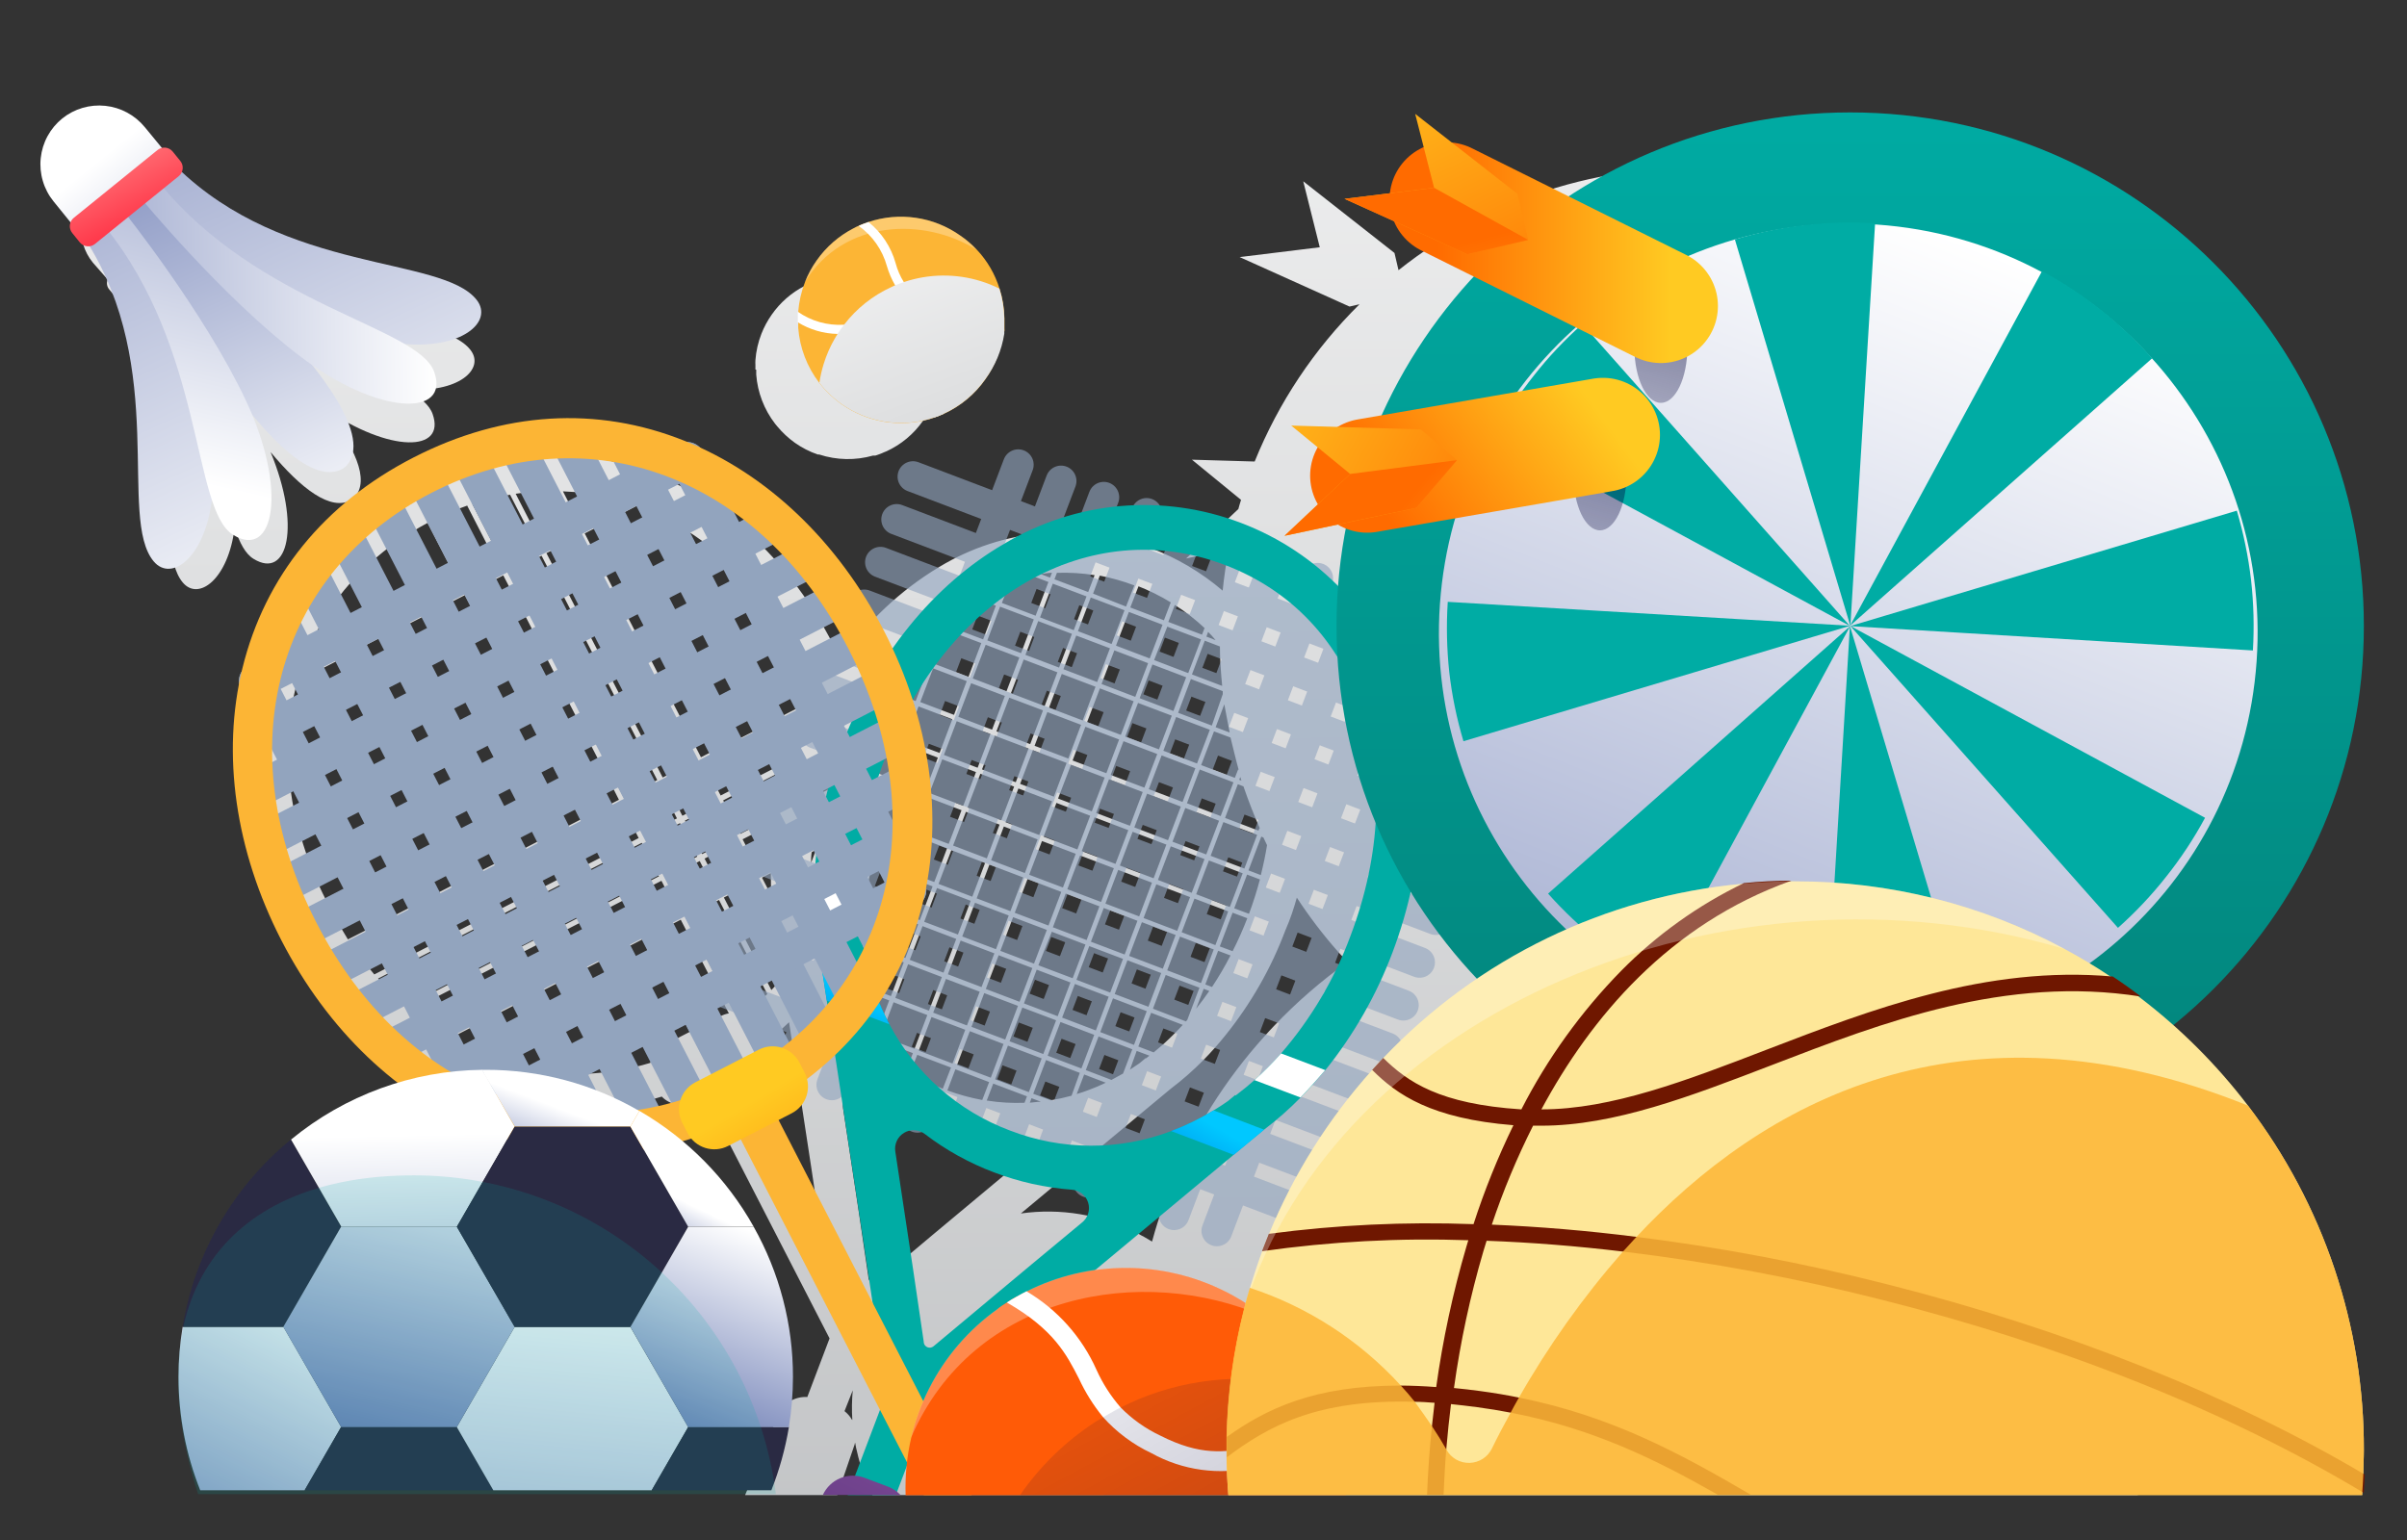 <svg width="50" height="32" viewBox="0 0 50 32" fill="none" xmlns="http://www.w3.org/2000/svg">
<rect x="0" y="0" width="50" height="32" fill="#333333" stroke="none"/>
<path d="M2.236 5.807C2.223 5.841 2.218 5.877 2.223 5.912C2.228 5.948 2.243 5.982 2.266 6.01L2.406 6.181C2.429 6.208 2.458 6.23 2.492 6.242C2.525 6.254 2.561 6.257 2.596 6.251C4.039 8.619 3.138 11.312 3.796 12.103C4.121 12.494 4.74 12.043 4.874 10.967C4.978 11.282 5.098 11.51 5.268 11.613C5.988 12.055 6.251 10.914 5.621 9.394C6.25 10.146 6.873 10.642 7.307 10.383L7.36 10.34C7.703 9.97 7.348 9.257 6.743 8.486C8.099 9.418 9.269 9.397 8.986 8.601C8.92 8.414 8.722 8.249 8.436 8.086C9.516 8.179 10.086 7.668 9.771 7.269C9.134 6.462 6.313 6.782 4.288 4.88C4.301 4.847 4.306 4.811 4.301 4.776C4.295 4.741 4.281 4.707 4.258 4.68L4.118 4.508C4.096 4.48 4.066 4.459 4.032 4.446C3.998 4.434 3.961 4.431 3.926 4.438L3.633 4.077C3.543 3.964 3.431 3.87 3.305 3.801C3.178 3.732 3.039 3.689 2.896 3.674C2.752 3.659 2.607 3.673 2.469 3.714C2.331 3.755 2.202 3.824 2.091 3.915C1.978 4.006 1.885 4.117 1.816 4.244C1.747 4.371 1.704 4.51 1.689 4.653C1.674 4.796 1.687 4.941 1.729 5.08C1.77 5.218 1.838 5.346 1.93 5.458L2.236 5.807Z" fill="url(#paint0_linear_514_5293)"/>
<path d="M9.84 22.639C11.085 23.143 12.467 23.196 13.747 22.786C13.83 22.873 13.939 22.93 14.057 22.95C14.175 22.97 14.297 22.951 14.403 22.896L14.641 22.773L17.232 27.811L16.77 29.029C16.642 29.021 16.515 29.053 16.406 29.12C16.297 29.188 16.212 29.288 16.163 29.406L15.478 31.067H17.393L17.755 30.009C17.755 29.999 17.755 29.989 17.764 29.98L17.774 30.035C17.782 30.075 17.789 30.116 17.8 30.153C17.87 30.47 17.979 30.776 18.123 31.067H44.407C44.539 30.521 44.627 29.965 44.669 29.404C44.678 29.293 44.685 29.178 44.69 29.062C44.69 28.907 44.7 28.753 44.7 28.597C44.704 26.285 43.946 24.036 42.543 22.199C42.18 21.726 41.779 21.284 41.343 20.877C41.446 20.795 41.547 20.709 41.647 20.62C42.61 19.767 43.396 18.733 43.959 17.576C44.523 16.419 44.853 15.162 44.93 13.878C45.008 12.593 44.832 11.306 44.413 10.09C43.993 8.873 43.338 7.751 42.484 6.788C40.821 4.91 38.501 3.742 36.002 3.524C33.503 3.305 31.015 4.053 29.051 5.614L28.967 5.256L27.072 3.767L27.415 5.138L25.751 5.342L28.033 6.37L28.241 6.322C27.3 7.252 26.559 8.364 26.063 9.59L24.76 9.552L25.78 10.387C25.759 10.451 25.741 10.514 25.724 10.577L24.639 11.605L25.525 11.416C25.47 11.699 25.427 11.984 25.398 12.273C24.954 11.893 24.447 11.593 23.9 11.387C23.189 11.115 22.424 11.009 21.666 11.076C20.907 11.143 20.173 11.382 19.52 11.775C18.702 12.265 18.001 12.927 17.464 13.714C17.415 13.6 17.361 13.491 17.304 13.386C16.448 11.725 15.142 10.472 13.622 9.867C11.997 9.218 10.263 9.326 8.608 10.178C6.952 11.029 5.856 12.378 5.439 14.078C5.05 15.668 5.306 17.457 6.161 19.117C7.016 20.778 8.32 22.032 9.84 22.639ZM6.188 17.155L6.906 16.787L7.264 17.483L6.425 17.915C6.332 17.667 6.253 17.414 6.188 17.157V17.155ZM17.138 17.436L17.212 17.246L17.273 17.366L17.138 17.436ZM17.325 17.467L17.366 17.546L17.253 17.503L17.325 17.467ZM17.421 17.671C17.389 17.908 17.341 18.142 17.277 18.372L17.226 18.398L16.852 18.257L16.838 18.232C16.838 18.215 16.838 18.196 16.838 18.178C16.838 18.196 16.838 18.211 16.838 18.228L17.08 17.594L17.138 17.563L17.421 17.671ZM16.939 18.674L17.082 18.95C17.045 19.036 17.007 19.122 16.968 19.207L16.912 19.184C16.898 19.104 16.886 19.013 16.878 18.939C16.869 18.866 16.862 18.79 16.855 18.715L16.939 18.674ZM16.849 18.593C16.849 18.557 16.849 18.523 16.849 18.487L16.891 18.573L16.849 18.593ZM16.917 18.386L17.109 18.458L16.987 18.521L16.917 18.386ZM16.849 17.93C16.849 17.855 16.849 17.781 16.862 17.706L16.95 17.661L16.849 17.93ZM16.876 17.572C16.876 17.538 16.885 17.503 16.89 17.469L16.996 17.51L16.876 17.572ZM16.533 15.474L16.487 15.603L16.192 15.027L16.89 14.669C16.758 14.932 16.64 15.201 16.537 15.476L16.533 15.474ZM16.436 15.749L16.42 15.79L15.754 16.132L15.395 15.437L16.091 15.079L16.436 15.749ZM16.023 17.935C16.023 17.963 16.023 17.988 16.023 18.014L15.784 18.136L15.426 17.44L16.112 17.089C16.066 17.369 16.036 17.651 16.023 17.935ZM16.023 18.61L15.829 18.237L16.012 18.142C16.012 18.3 16.016 18.456 16.023 18.61ZM10.597 15.894L11.293 15.536L11.651 16.232L10.955 16.59L10.597 15.894ZM10.854 16.641L10.159 17L9.802 16.304L10.498 15.946L10.854 16.641ZM11.703 16.333L12.061 17.029L11.365 17.387L11.007 16.691L11.703 16.333ZM12.112 17.128L12.47 17.824L11.774 18.182L11.416 17.486L12.112 17.128ZM12.213 17.077L12.909 16.718L13.267 17.414L12.571 17.772L12.213 17.077ZM13.008 16.667L13.704 16.309L14.062 17.005L13.367 17.363L13.008 16.667ZM12.957 16.568L12.599 15.872L13.294 15.514L13.653 16.209L12.957 16.568ZM12.857 16.619L12.162 16.977L11.807 16.276L12.503 15.918L12.857 16.619ZM11.752 16.18L11.394 15.485L12.09 15.127L12.448 15.822L11.752 16.18ZM11.343 15.385L10.985 14.688L11.68 14.331L12.038 15.027L11.343 15.385ZM11.242 15.437L10.546 15.795L10.188 15.097L10.882 14.734L11.242 15.437ZM10.445 15.846L9.749 16.204L9.391 15.509L10.088 15.15L10.445 15.846ZM9.65 16.256L8.954 16.614L8.596 15.918L9.291 15.56L9.65 16.256ZM9.701 16.355L10.059 17.051L9.363 17.409L9.005 16.713L9.701 16.355ZM10.111 17.152L10.469 17.848L9.773 18.206L9.415 17.51L10.111 17.152ZM10.212 17.101L10.907 16.742L11.264 17.438L10.568 17.796L10.212 17.101ZM11.317 17.538L11.675 18.233L10.978 18.591L10.621 17.896L11.317 17.538ZM11.739 18.333L12.097 19.028L11.399 19.387L11.043 18.691L11.739 18.333ZM11.838 18.281L12.534 17.923L12.892 18.619L12.196 18.977L11.838 18.281ZM12.635 17.872L13.331 17.514L13.689 18.209L12.993 18.567L12.635 17.872ZM13.43 17.462L14.126 17.104L14.484 17.8L13.788 18.158L13.43 17.462ZM14.227 17.053L14.922 16.695L15.281 17.39L14.585 17.748L14.227 17.053ZM14.175 16.951L13.817 16.256L14.513 15.898L14.871 16.593L14.175 16.951ZM13.766 16.156L13.408 15.461L14.103 15.102L14.461 15.798L13.766 16.156ZM13.356 15.36L12.998 14.664L13.694 14.306L14.052 15.001L13.356 15.36ZM13.255 15.411L12.559 15.769L12.201 15.073L12.897 14.715L13.255 15.411ZM12.15 14.974L11.792 14.277L12.487 13.92L12.845 14.616L12.15 14.974ZM11.74 14.177L11.382 13.481L12.078 13.123L12.436 13.819L11.74 14.177ZM11.641 14.229L10.945 14.587L10.587 13.891L11.283 13.533L11.641 14.229ZM10.844 14.638L10.148 14.996L9.79 14.3L10.486 13.942L10.844 14.638ZM10.047 15.048L9.351 15.406L8.993 14.71L9.691 14.352L10.047 15.048ZM9.252 15.457L8.556 15.815L8.198 15.12L8.894 14.761L9.252 15.457ZM8.865 16.657L8.169 17.015L7.797 16.328L8.493 15.97L8.865 16.657ZM8.916 16.756L9.274 17.452L8.579 17.81L8.22 17.114L8.916 16.756ZM9.326 17.553L9.684 18.249L8.988 18.607L8.63 17.911L9.326 17.553ZM9.735 18.348L10.093 19.044L9.398 19.402L9.04 18.706L9.735 18.348ZM9.836 18.297L10.532 17.939L10.89 18.634L10.194 18.992L9.836 18.297ZM10.942 18.735L11.3 19.431L10.604 19.789L10.246 19.094L10.942 18.735ZM11.351 19.532L11.709 20.228L11.014 20.584L10.655 19.889L11.351 19.532ZM11.452 19.479L12.148 19.123L12.506 19.818L11.809 20.175L11.452 19.479ZM12.248 19.07L12.943 18.711L13.301 19.409L12.606 19.765L12.248 19.07ZM13.044 18.66L13.74 18.302L14.098 18.999L13.402 19.356L13.044 18.66ZM13.839 18.25L14.535 17.892L14.893 18.59L14.198 18.946L13.839 18.25ZM14.636 17.841L15.332 17.483L15.69 18.18L14.994 18.537L14.636 17.841ZM15.38 17.327L15.022 16.631L15.719 16.273L16.076 16.969L15.38 17.327ZM14.97 16.53L14.612 15.834L15.308 15.476L15.666 16.172L14.97 16.53ZM14.561 15.735L14.203 15.039L14.898 14.681L15.257 15.377L14.561 15.735ZM14.151 14.938L13.793 14.242L14.489 13.884L14.847 14.58L14.151 14.938ZM13.742 14.141L13.384 13.445L14.079 13.089L14.438 13.785L13.742 14.141ZM13.642 14.194L12.938 14.563L12.58 13.867L13.276 13.511L13.642 14.194ZM12.537 13.756L12.179 13.06L12.875 12.702L13.233 13.398L12.537 13.756ZM12.127 12.959L11.769 12.263L12.465 11.905L12.823 12.601L12.127 12.959ZM12.026 13.01L11.331 13.368L10.973 12.673L11.668 12.314L12.026 13.01ZM11.231 13.42L10.536 13.778L10.177 13.082L10.873 12.724L11.231 13.42ZM10.434 13.829L9.739 14.187L9.381 13.492L10.076 13.134L10.434 13.829ZM9.638 14.239L8.942 14.597L8.584 13.901L9.281 13.543L9.638 14.239ZM8.843 14.65L8.147 15.007L7.789 14.311L8.484 13.953L8.843 14.65ZM8.037 15.077L7.341 15.435L6.983 14.739L7.679 14.379L8.037 15.077ZM8.088 15.176L8.447 15.872L7.751 16.23L7.393 15.534L8.088 15.176ZM8.059 17.078L7.364 17.436L7.005 16.741L7.701 16.383L8.059 17.078ZM8.113 17.178L8.469 17.873L7.773 18.232L7.415 17.536L8.113 17.178ZM8.522 17.975L8.878 18.67L8.183 19.028L7.825 18.333L8.522 17.975ZM8.932 18.771L9.288 19.467L8.592 19.824L8.236 19.128L8.932 18.771ZM9.341 19.567L9.698 20.262L9.002 20.62L8.645 19.925L9.341 19.567ZM9.441 19.515L10.136 19.157L10.494 19.853L9.799 20.211L9.441 19.515ZM10.546 19.954L10.904 20.649L10.208 21.008L9.85 20.312L10.546 19.954ZM10.955 20.749L11.313 21.445L10.618 21.803L10.26 21.107L10.955 20.749ZM11.056 20.698L11.752 20.339L12.11 21.035L11.415 21.393L11.056 20.698ZM11.853 20.288L12.549 19.93L12.907 20.625L12.21 20.984L11.853 20.288ZM12.649 19.878L13.344 19.52L13.702 20.216L13.007 20.574L12.649 19.878ZM13.445 19.469L14.141 19.111L14.499 19.806L13.803 20.165L13.445 19.469ZM14.24 19.059L14.936 18.701L15.294 19.397L14.599 19.755L14.24 19.059ZM15.037 18.65L15.733 18.292L16.048 18.903L16.059 19.004L15.395 19.347L15.037 18.65ZM16.074 19.123C16.091 19.255 16.112 19.385 16.137 19.513C16.137 19.517 16.137 19.52 16.137 19.524C16.175 19.772 16.211 20.009 16.247 20.236C16.247 20.262 16.247 20.288 16.259 20.314C16.184 20.403 16.107 20.485 16.024 20.572L15.445 19.447L16.074 19.123ZM16.144 16.895L15.81 16.247L16.379 15.954C16.282 16.259 16.204 16.569 16.144 16.883V16.895ZM15.349 15.353L14.991 14.657L15.687 14.299L16.045 14.995L15.349 15.353ZM14.94 14.556L14.581 13.86L15.277 13.502L15.635 14.198L14.94 14.556ZM14.53 13.759L14.172 13.063L14.868 12.705L15.226 13.403L14.53 13.759ZM14.12 12.964L13.762 12.268L14.458 11.91L14.816 12.606L14.12 12.964ZM14.019 13.015L13.324 13.373L12.966 12.678L13.661 12.32L14.019 13.015ZM12.914 12.577L12.556 11.881L13.252 11.523L13.61 12.219L12.914 12.577ZM12.505 11.781L12.146 11.084L12.842 10.728L13.2 11.423L12.505 11.781ZM12.405 11.833L11.709 12.191L11.351 11.494L12.047 11.137L12.405 11.833ZM11.608 12.242L10.912 12.601L10.554 11.903L11.25 11.547L11.608 12.242ZM10.813 12.652L10.117 13.01L9.758 12.313L10.455 11.956L10.813 12.652ZM10.016 13.062L9.321 13.42L8.962 12.722L9.658 12.366L10.016 13.062ZM9.22 13.471L8.524 13.829L8.166 13.132L8.861 12.775L9.22 13.471ZM8.424 13.881L7.729 14.22L7.37 13.524L8.066 13.166L8.424 13.881ZM7.628 14.29L6.932 14.648L6.574 13.953L7.269 13.595L7.628 14.29ZM7.24 15.49L6.545 15.848L6.186 15.152L6.882 14.794L7.24 15.49ZM7.292 15.589L7.65 16.285L6.954 16.643L6.598 15.934L7.292 15.589ZM6.466 18.029L7.322 17.591L7.681 18.286L6.793 18.744C6.672 18.509 6.562 18.268 6.466 18.023V18.029ZM6.838 18.845L7.725 18.387L8.083 19.083L7.227 19.52C7.091 19.3 6.961 19.075 6.838 18.847V18.845ZM7.295 19.614L8.135 19.184L8.493 19.88L7.775 20.248C7.603 20.044 7.443 19.83 7.295 19.608V19.614ZM7.85 20.336L8.544 19.98L8.902 20.675L8.429 20.919C8.224 20.734 8.031 20.537 7.85 20.329V20.336ZM9.221 21.517C8.974 21.362 8.738 21.191 8.515 21.003L8.949 20.78L9.307 21.476L9.221 21.517ZM9.05 20.725L9.746 20.367L10.104 21.062L9.406 21.421L9.05 20.725ZM9.555 21.709L9.459 21.52L10.155 21.162L10.513 21.858L10.222 22.007C9.994 21.921 9.773 21.819 9.561 21.702L9.555 21.709ZM10.369 22.051L10.565 21.952L10.661 22.14C10.568 22.113 10.47 22.084 10.368 22.051H10.369ZM10.806 22.176L10.664 21.901L11.361 21.542L11.756 22.31C11.437 22.296 11.121 22.251 10.812 22.176H10.806ZM11.884 22.315L11.461 21.491L12.157 21.133L12.738 22.26C12.457 22.301 12.173 22.32 11.889 22.315H11.884ZM13.504 22.087C13.29 22.152 13.073 22.203 12.854 22.241L12.258 21.081L12.954 20.723L13.57 21.923C13.542 21.974 13.522 22.03 13.509 22.087H13.504ZM13.793 21.717C13.739 21.745 13.69 21.781 13.648 21.825L13.053 20.672L13.749 20.314L14.329 21.441L13.793 21.717ZM14.967 21.114L14.429 21.39L13.85 20.262L14.545 19.904L15.14 21.057C15.082 21.067 15.025 21.086 14.972 21.114H14.967ZM14.645 19.853L15.341 19.494L15.939 20.655C15.78 20.812 15.612 20.959 15.435 21.095C15.38 21.072 15.322 21.058 15.264 21.054L14.645 19.853ZM15.33 22.415L15.567 22.291C15.674 22.236 15.76 22.148 15.813 22.041C15.866 21.933 15.883 21.811 15.861 21.693C16.047 21.552 16.223 21.401 16.391 21.241C16.818 24.027 16.967 25.011 17.087 25.828L15.33 22.415ZM17.126 18.816L17.029 18.626L17.224 18.526C17.205 18.621 17.171 18.717 17.136 18.812L17.126 18.816ZM17.227 20.322L17.678 20.494L17.524 20.9C17.479 20.826 17.435 20.752 17.395 20.675C17.344 20.56 17.289 20.441 17.238 20.319L17.227 20.322ZM24.673 21.179L24.642 21.217C24.627 21.236 24.61 21.253 24.594 21.27L24.635 21.224L23.95 20.96L24.215 20.259L24.916 20.524L24.657 21.21L24.673 21.179ZM19.385 21.042L19.65 20.341L20.351 20.607L20.086 21.308L19.385 21.042ZM20.051 21.398L19.786 22.099L19.085 21.832L19.35 21.133L20.051 21.398ZM21.079 18.967L21.345 18.266L22.046 18.533L21.78 19.232L21.079 18.967ZM21.746 19.323L21.479 20.024L20.78 19.758L21.045 19.058L21.746 19.323ZM21.379 18.177L21.645 17.476L22.346 17.741L22.08 18.442L21.379 18.177ZM22.137 18.567L22.838 18.833L22.572 19.534L21.871 19.268L22.137 18.567ZM22.171 18.477L22.437 17.776L23.138 18.041L22.872 18.742L22.171 18.477ZM22.471 17.685L22.737 16.984L23.438 17.25L23.172 17.951L22.471 17.685ZM23.528 17.284L24.229 17.55L23.964 18.25L23.263 17.985L23.528 17.284ZM23.472 17.159L22.771 16.893L23.037 16.192L23.737 16.458L23.472 17.159ZM22.68 16.859L21.979 16.593L22.247 15.893L22.947 16.158L22.68 16.859ZM22.646 16.95L22.38 17.651L21.679 17.385L21.945 16.684L22.646 16.95ZM21.588 17.351L20.888 17.084L21.155 16.384L21.854 16.65L21.588 17.351ZM21.554 17.442L21.289 18.141L20.588 17.875L20.853 17.174L21.554 17.442ZM21.254 18.232L20.989 18.933L20.288 18.667L20.553 17.966L21.254 18.232ZM20.197 18.633L19.496 18.367L19.762 17.666L20.463 17.932L20.197 18.633ZM20.253 18.758L20.954 19.023L20.689 19.724L19.988 19.459L20.253 18.758ZM20.745 19.849L21.445 20.115L21.179 20.816L20.478 20.55L20.745 19.849ZM21.535 20.149L22.236 20.415L21.971 21.116L21.27 20.85L21.535 20.149ZM21.57 20.058L21.849 19.361L22.548 19.627L22.282 20.327L21.57 20.058ZM22.627 19.659L23.328 19.925L23.062 20.625L22.361 20.36L22.627 19.659ZM22.661 19.568L22.928 18.867L23.628 19.133L23.362 19.834L22.661 19.568ZM22.963 18.776L23.228 18.076L23.929 18.341L23.664 19.042L22.963 18.776ZM24.02 18.375L24.721 18.641L24.454 19.342L23.755 19.076L24.02 18.375ZM24.054 18.285L24.32 17.586L25.021 17.851L24.755 18.552L24.054 18.285ZM24.263 17.459L23.563 17.193L23.828 16.492L24.529 16.76L24.263 17.459ZM23.772 16.367L23.072 16.102L23.338 15.401L24.039 15.668L23.772 16.367ZM22.982 16.067L22.281 15.802L22.546 15.101L23.247 15.366L22.982 16.067ZM22.192 15.762L21.491 15.497L21.756 14.796L22.457 15.061L22.192 15.762ZM22.157 15.853L21.892 16.554L21.191 16.288L21.456 15.588L22.157 15.853ZM21.1 16.254L20.399 15.987L20.665 15.288L21.366 15.553L21.1 16.254ZM21.066 16.345L20.8 17.044L20.099 16.778L20.365 16.078L21.066 16.345ZM20.764 17.135L20.499 17.836L19.798 17.57L20.065 16.869L20.764 17.135ZM19.707 17.536L19.008 17.27L19.273 16.569L19.974 16.835L19.707 17.536ZM19.673 17.627L19.407 18.328L18.706 18.062L18.974 17.361L19.673 17.627ZM19.464 18.453L20.164 18.718L19.899 19.419L19.198 19.154L19.464 18.453ZM19.955 19.544L20.656 19.81L20.389 20.511L19.69 20.245L19.955 19.544ZM20.445 20.636L21.146 20.901L20.881 21.602L20.18 21.337L20.445 20.636ZM21.237 20.936L21.938 21.201L21.672 21.902L20.971 21.637L21.237 20.936ZM22.029 21.236L22.73 21.503L22.464 22.202L21.763 21.936L22.029 21.236ZM22.063 21.145L22.329 20.446L23.03 20.711L22.764 21.412L22.063 21.145ZM23.12 20.745L23.821 21.011L23.556 21.712L22.855 21.446L23.12 20.745ZM23.155 20.655L23.42 19.954L24.121 20.219L23.856 20.92L23.155 20.655ZM23.455 19.863L23.72 19.162L24.421 19.428L24.155 20.129L23.455 19.863ZM24.512 19.462L25.213 19.729L24.947 20.428L24.246 20.163L24.512 19.462ZM24.546 19.371L24.812 18.672L25.513 18.938L25.247 19.639L24.546 19.371ZM24.848 18.581L25.113 17.88L25.814 18.146L25.547 18.847L24.848 18.581ZM25.057 17.755L24.356 17.49L24.622 16.789L25.323 17.054L25.057 17.755ZM24.565 16.664L23.864 16.398L24.13 15.697L24.831 15.963L24.565 16.664ZM24.075 15.572L23.374 15.305L23.64 14.606L24.341 14.871L24.075 15.572ZM23.583 14.48L22.882 14.213L23.148 13.514L23.849 13.78L23.583 14.48ZM23.549 14.571L23.283 15.27L22.582 15.005L22.848 14.304L23.549 14.571ZM22.491 14.971L21.791 14.705L22.056 14.004L22.757 14.27L22.491 14.971ZM21.7 14.671L20.999 14.405L21.265 13.704L21.965 13.97L21.7 14.671ZM21.666 14.761L21.4 15.462L20.699 15.197L20.965 14.496L21.666 14.761ZM20.608 15.162L19.907 14.895L20.173 14.196L20.874 14.462L20.608 15.162ZM20.574 15.252L20.308 15.953L19.608 15.687L19.873 14.986L20.574 15.252ZM20.274 16.043L20.009 16.744L19.308 16.479L19.573 15.778L20.274 16.043ZM19.217 16.444L18.516 16.179L18.782 15.478L19.482 15.743L19.217 16.444ZM19.183 16.535L18.917 17.236L18.216 16.97L18.482 16.27L19.183 16.535ZM18.192 16.76C18.192 16.556 18.172 16.35 18.148 16.143L18.391 16.235L18.192 16.76ZM18.192 17.065L18.878 17.327L18.61 18.028L18.125 17.843C18.165 17.584 18.19 17.324 18.199 17.063L18.192 17.065ZM18.672 18.153L19.373 18.418L19.107 19.119L18.422 18.847L18.672 18.153ZM19.164 19.244L19.864 19.51L19.599 20.211L18.898 19.945L19.164 19.244ZM19.565 20.302L19.297 21.001L18.598 20.735L18.864 20.036L19.565 20.302ZM19.263 21.092L18.997 21.793L18.297 21.527L18.562 20.826L19.263 21.092ZM18.963 21.883L18.829 22.236C18.608 22.096 18.402 21.933 18.213 21.751L18.262 21.618L18.963 21.883ZM19.054 21.918L19.755 22.183L19.584 22.624C19.349 22.532 19.123 22.421 18.908 22.29L19.054 21.918ZM19.846 22.219L20.547 22.485L20.404 22.857C20.157 22.811 19.915 22.745 19.68 22.658L19.846 22.219ZM19.88 22.128L20.146 21.427L20.846 21.693L20.581 22.394L19.88 22.128ZM20.937 21.727L21.638 21.993L21.372 22.694L20.672 22.428L20.937 21.727ZM21.427 22.819L21.621 22.893C21.546 22.893 21.468 22.908 21.393 22.913L21.427 22.819ZM21.463 22.728L21.729 22.027L22.43 22.293L22.259 22.768C22.117 22.807 21.973 22.839 21.828 22.863L21.463 22.728ZM22.521 22.327L22.97 22.498C22.851 22.555 22.731 22.607 22.611 22.651C22.529 22.682 22.449 22.709 22.366 22.733L22.521 22.327ZM22.555 22.236L22.82 21.537L23.521 21.803L23.329 22.307C23.25 22.352 23.169 22.397 23.088 22.44L22.555 22.236ZM23.612 21.837L23.876 21.936L23.802 21.995V21.984L23.667 22.096C23.604 22.14 23.537 22.183 23.472 22.226L23.612 21.837ZM23.646 21.746L23.912 21.045L24.57 21.296C24.436 21.441 24.298 21.578 24.155 21.707L23.965 21.868L23.646 21.746ZM25.004 20.547L25.12 20.591C25.033 20.72 24.94 20.843 24.846 20.961L25.004 20.547ZM25.038 20.456L25.304 19.757L25.561 19.854C25.445 20.08 25.317 20.298 25.177 20.509L25.038 20.456ZM25.338 19.666L25.604 18.965L25.91 19.08C25.818 19.32 25.715 19.548 25.605 19.765L25.338 19.666ZM25.638 18.874L25.905 18.173L26.172 18.274C26.109 18.511 26.034 18.751 25.945 18.989L25.638 18.874ZM25.849 18.048L25.148 17.783L25.413 17.082L26.114 17.347L25.849 18.048ZM25.357 16.957L24.656 16.691L24.922 15.99L25.622 16.256L25.357 16.957ZM24.865 15.865L24.166 15.6L24.431 14.899L25.132 15.164L24.865 15.865ZM24.375 14.774L23.674 14.508L23.939 13.807L24.64 14.073L24.375 14.774ZM23.974 13.716L24.248 13.021L24.949 13.286L24.683 13.987L23.974 13.716ZM23.883 13.682L23.182 13.416L23.45 12.715L24.149 12.981L23.883 13.682ZM23.091 13.382L22.392 13.115L22.658 12.415L23.359 12.681L23.091 13.382ZM23.057 13.471L22.791 14.172L22.09 13.906L22.356 13.206L23.057 13.471ZM22 13.872L21.301 13.607L21.566 12.906L22.267 13.171L22 13.872ZM21.21 13.572L20.509 13.307L20.774 12.606L21.475 12.871L21.21 13.572ZM21.174 13.663L20.908 14.364L20.207 14.098L20.475 13.398L21.174 13.663ZM20.118 14.064L19.417 13.797L19.683 13.098L20.384 13.363L20.118 14.064ZM20.082 14.153L19.817 14.854L19.116 14.588L19.383 13.888L20.082 14.153ZM19.782 14.945L19.517 15.646L18.816 15.38L19.081 14.679L19.782 14.945ZM18.725 15.346L18.024 15.08L18.291 14.379L18.991 14.645L18.725 15.346ZM18.691 15.437L18.425 16.137L18.136 16.026C18.099 15.748 18.047 15.472 17.98 15.2L17.99 15.171L18.691 15.437ZM18.015 18.425C18.055 18.262 18.087 18.1 18.115 17.933L18.581 18.105L18.315 18.804L17.949 18.665C17.98 18.597 18.002 18.513 18.022 18.43L18.015 18.425ZM18.372 18.939L19.073 19.207L18.807 19.906L18.106 19.64L18.372 18.939ZM18.773 19.997L18.507 20.698L17.806 20.432L18.072 19.731L18.773 19.997ZM18.471 20.788L18.206 21.489L17.849 21.354C17.757 21.24 17.671 21.121 17.592 20.997L17.772 20.523L18.471 20.788ZM18.172 21.58L18.136 21.674C18.082 21.619 18.029 21.565 17.98 21.503L18.172 21.58ZM17.698 29.502C17.659 29.433 17.606 29.372 17.543 29.322L17.714 28.89C17.695 29.094 17.692 29.299 17.705 29.504L17.698 29.502ZM20.954 24.341C19.481 25.568 19.095 25.892 18.213 26.635C18.198 26.646 18.18 26.653 18.162 26.655C18.144 26.657 18.125 26.655 18.108 26.648C18.091 26.641 18.076 26.63 18.064 26.616C18.053 26.602 18.045 26.585 18.041 26.567V26.553C17.902 25.605 17.829 25.098 17.513 23.032C17.503 22.964 17.513 22.895 17.542 22.834C17.571 22.772 17.618 22.72 17.676 22.686C17.735 22.651 17.802 22.634 17.87 22.637C17.939 22.641 18.004 22.665 18.058 22.706C18.449 23.004 18.881 23.244 19.34 23.417C19.799 23.593 20.281 23.7 20.771 23.736C20.84 23.74 20.905 23.765 20.959 23.808C21.014 23.85 21.054 23.907 21.075 23.973C21.096 24.038 21.097 24.108 21.078 24.174C21.058 24.24 21.02 24.299 20.966 24.342L20.954 24.341ZM20.497 22.869L20.632 22.516L21.333 22.781L21.282 22.915C21.023 22.925 20.765 22.91 20.509 22.87L20.497 22.869ZM26.93 18.639C27.193 19.042 27.485 19.426 27.804 19.786C27.867 19.856 27.929 19.925 27.992 19.991C27.443 20.384 26.932 20.827 26.467 21.316C26.397 21.39 26.328 21.463 26.262 21.539C25.452 22.437 24.803 23.468 24.344 24.587C24.299 24.695 24.257 24.803 24.217 24.911C24.133 25.134 24.058 25.359 23.991 25.587C23.97 25.657 23.95 25.729 23.931 25.799C23.826 25.734 23.718 25.672 23.605 25.616C22.866 25.239 22.028 25.099 21.206 25.215L23.763 23.086L24.315 22.627L24.325 22.619C24.564 22.438 24.79 22.239 25 22.026C25.161 21.862 25.313 21.69 25.456 21.512C25.985 20.855 26.406 20.118 26.702 19.328C26.801 19.105 26.877 18.874 26.942 18.641L26.93 18.639ZM26.244 17.402C26.268 17.455 26.294 17.508 26.32 17.562C26.287 17.767 26.243 17.975 26.191 18.184L25.934 18.086L26.2 17.385L26.244 17.402ZM26.16 17.215L26.143 17.26L25.448 16.996L25.713 16.295L25.83 16.34C25.933 16.64 26.047 16.933 26.172 17.217L26.16 17.215ZM25.765 16.146L25.787 16.22L25.742 16.203L25.765 16.146ZM25.718 15.992L25.651 16.163L24.951 15.898L25.218 15.197L25.561 15.325C25.619 15.553 25.669 15.774 25.73 15.994L25.718 15.992ZM25.532 15.217L25.252 15.111L25.432 14.635C25.471 14.832 25.504 15.025 25.544 15.219L25.532 15.217ZM25.4 14.361C25.4 14.381 25.4 14.403 25.4 14.424L25.173 15.077L24.473 14.811L24.738 14.11L25.4 14.361ZM25.096 13.13C25.149 13.183 25.201 13.24 25.252 13.302L25.06 13.228L25.096 13.13ZM25.341 13.433C25.341 13.708 25.362 13.98 25.388 14.253L24.76 14.014L25.026 13.313L25.341 13.433ZM25.021 13.053L24.969 13.188L24.269 12.923L24.404 12.57C24.629 12.713 24.839 12.877 25.033 13.06L25.021 13.053ZM24.32 12.517L24.178 12.889L23.479 12.623L23.65 12.182L23.605 12.165C23.858 12.262 24.101 12.382 24.332 12.524L24.32 12.517ZM23.563 12.164L23.391 12.604L22.706 12.335L22.846 11.961C23.09 12.008 23.33 12.076 23.563 12.164ZM21.955 11.903C22.217 11.894 22.479 11.91 22.738 11.951L22.605 12.302L21.904 12.037L21.955 11.903ZM22.57 12.393L22.305 13.094L21.604 12.829L21.869 12.128L22.57 12.393ZM21.849 11.908L21.813 12.003L21.618 11.929C21.696 11.915 21.773 11.905 21.849 11.9V11.908ZM21.421 11.958L21.779 12.093L21.513 12.794L20.812 12.529L20.992 12.054C21.134 12.011 21.278 11.977 21.424 11.949L21.421 11.958ZM20.876 12.086L20.721 12.494L20.272 12.323C20.469 12.227 20.671 12.145 20.879 12.078L20.876 12.086ZM20.152 12.381L20.687 12.585L20.422 13.286L19.724 13.021L19.916 12.515C19.995 12.46 20.074 12.414 20.156 12.373L20.152 12.381ZM19.777 12.595L19.63 12.985L19.364 12.885C19.498 12.779 19.637 12.679 19.781 12.587L19.777 12.595ZM19.279 12.955L19.596 13.075L19.33 13.776L18.672 13.528C18.86 13.319 19.062 13.125 19.279 12.947V12.955ZM18.602 13.605L19.287 13.867L19.021 14.568L18.321 14.302L18.578 13.617L18.602 13.605ZM18.396 13.848L18.238 14.268L18.122 14.223C18.214 14.086 18.305 13.96 18.399 13.84L18.396 13.848ZM18.065 14.306L18.204 14.359L17.94 15.044C17.908 14.923 17.872 14.799 17.832 14.676C17.908 14.544 17.988 14.419 18.069 14.297L18.065 14.306ZM17.925 18.78L18.285 18.915L18.019 19.616L17.659 19.481C17.764 19.251 17.854 19.014 17.928 18.771L17.925 18.78ZM17.985 19.707L17.719 20.408L17.248 20.236C17.387 20.025 17.511 19.804 17.618 19.575L17.985 19.707ZM17.457 17.28L17.371 17.325L17.262 17.114L17.393 16.772L17.467 16.801C17.474 16.95 17.471 17.113 17.46 17.272L17.457 17.28ZM17.337 16.641L17.136 16.566L17.421 16.42L17.337 16.641ZM17.464 16.689L17.428 16.676L17.459 16.593L17.464 16.689ZM17.292 15.832L17.369 15.862C17.393 16.006 17.414 16.149 17.43 16.294L17.087 16.465C17.152 16.244 17.222 16.031 17.301 15.817L17.292 15.832ZM17.051 16.602V16.626L17.308 16.724L17.207 16.989L17.035 16.665L17.051 16.602ZM17.148 17.131L17.037 17.424L16.898 17.371C16.922 17.2 16.955 17.015 16.996 16.835L17.148 17.131ZM16.989 14.484V14.496L16.148 14.929L15.791 14.234L16.679 13.776C16.796 14.011 16.9 14.247 16.992 14.484H16.989ZM16.621 13.675L15.731 14.133L15.375 13.437L16.232 13C16.37 13.215 16.501 13.44 16.624 13.675H16.621ZM16.161 12.904L15.322 13.336L14.965 12.64L15.683 12.272C15.855 12.473 16.016 12.684 16.165 12.904H16.161ZM15.606 12.184L14.912 12.541L14.556 11.845L15.029 11.602C15.235 11.783 15.429 11.978 15.61 12.184H15.606ZM14.235 11.004C14.482 11.158 14.717 11.33 14.94 11.518L14.506 11.74L14.15 11.045L14.235 11.004ZM14.407 11.795L13.711 12.153L13.353 11.458L14.049 11.1L14.407 11.795ZM13.893 10.81L13.99 11L13.294 11.358L12.936 10.661L13.226 10.512C13.457 10.596 13.682 10.696 13.899 10.81H13.893ZM13.079 10.467L12.885 10.568L12.787 10.38C12.892 10.399 12.989 10.429 13.085 10.46L13.079 10.467ZM12.642 10.342L12.784 10.62L12.088 10.978L11.694 10.21C12.015 10.221 12.335 10.263 12.649 10.335L12.642 10.342ZM11.564 10.205L11.989 11.029L11.291 11.387L10.712 10.26C10.995 10.216 11.281 10.196 11.567 10.198L11.564 10.205ZM10.595 10.279L11.192 11.439L10.496 11.797L9.811 10.472C10.07 10.389 10.334 10.324 10.602 10.279H10.595ZM9.706 10.51L10.392 11.848L9.696 12.207L8.997 10.81C9.228 10.692 9.468 10.589 9.713 10.503L9.706 10.51ZM8.884 10.868L9.6 12.258L8.904 12.616L8.219 11.278C8.433 11.124 8.657 10.985 8.89 10.861L8.884 10.868ZM8.123 11.343L8.808 12.667L8.113 13.026L7.516 11.866C7.707 11.674 7.912 11.497 8.13 11.336L8.123 11.343ZM7.427 11.949L8.008 13.077L7.312 13.435L6.887 12.611C7.051 12.374 7.234 12.15 7.434 11.943L7.427 11.949ZM6.815 12.719L7.211 13.487L6.515 13.845L6.373 13.569C6.495 13.269 6.645 12.982 6.822 12.712L6.815 12.719ZM6.318 13.709L6.414 13.896L6.221 13.997C6.255 13.894 6.29 13.797 6.325 13.706L6.318 13.709ZM6.176 14.146L6.466 13.997L6.824 14.693L6.128 15.051L6.032 14.863C6.065 14.618 6.116 14.377 6.183 14.139L6.176 14.146ZM5.994 15.246L6.08 15.204L6.438 15.899L6.005 16.122C5.981 15.831 5.98 15.539 6.001 15.248L5.994 15.246ZM6.49 15.999L6.848 16.695L6.154 17.051C6.091 16.785 6.045 16.514 6.017 16.242L6.49 15.999Z" fill="url(#paint1_linear_514_5293)"/>
<path d="M23.421 22.254L23.403 22.266H23.393L23.421 22.254Z" fill="url(#paint2_linear_514_5293)"/>
<path d="M25.353 13.404L25.295 13.337L25.353 13.404Z" fill="url(#paint3_linear_514_5293)"/>
<path d="M17.426 17.417L17.45 17.403V17.456L17.426 17.417Z" fill="url(#paint4_linear_514_5293)"/>
<path d="M17.349 15.691C17.349 15.705 17.349 15.718 17.357 15.733H17.335L17.349 15.691Z" fill="url(#paint5_linear_514_5293)"/>
<path d="M14.121 10.934L14.096 10.948L14.078 10.909L14.121 10.934Z" fill="url(#paint6_linear_514_5293)"/>
<path d="M6.015 15.058L6.035 15.095L6.01 15.108L6.015 15.058Z" fill="url(#paint7_linear_514_5293)"/>
<path d="M9.339 21.578L9.363 21.564L9.382 21.603L9.339 21.578Z" fill="url(#paint8_linear_514_5293)"/>
<path d="M15.709 7.682C15.71 7.698 15.71 7.713 15.709 7.729V7.785C15.737 8.155 15.873 8.509 16.099 8.803C16.113 8.822 16.13 8.839 16.144 8.858C16.252 8.988 16.375 9.103 16.512 9.201C16.658 9.304 16.818 9.386 16.987 9.444H16.999H17.016C17.379 9.563 17.77 9.571 18.137 9.466H18.156H18.185L18.231 9.451L18.319 9.418L18.36 9.399L18.406 9.381C18.715 9.241 18.98 9.021 19.174 8.743C19.24 8.647 19.297 8.545 19.345 8.438C19.423 8.268 19.475 8.087 19.499 7.902C19.5 7.893 19.5 7.885 19.499 7.876C19.499 7.876 19.499 7.861 19.499 7.854C19.5 7.838 19.5 7.822 19.499 7.806C19.499 7.787 19.499 7.766 19.499 7.746C19.499 7.725 19.499 7.725 19.499 7.715V7.617C19.497 7.431 19.467 7.245 19.41 7.067C19.326 6.798 19.182 6.551 18.989 6.344C18.898 6.247 18.798 6.159 18.689 6.084C18.445 5.911 18.163 5.799 17.868 5.756C17.572 5.712 17.271 5.739 16.987 5.833L16.891 5.868H16.876L16.847 5.88L16.806 5.899L16.782 5.909L16.761 5.919L16.735 5.931L16.716 5.94C16.443 6.08 16.207 6.285 16.031 6.538C15.944 6.661 15.872 6.795 15.817 6.935C15.748 7.111 15.706 7.296 15.692 7.484C15.69 7.517 15.69 7.55 15.692 7.583V7.597C15.691 7.609 15.691 7.621 15.692 7.633V7.679L15.709 7.682Z" fill="url(#paint9_linear_514_5293)"/>
<path d="M2.972 4.137C2.972 4.137 8.296 8.493 7.192 9.684L7.132 9.732C5.737 10.563 2.584 4.452 2.584 4.452" fill="url(#paint10_linear_514_5293)"/>
<path d="M1.784 4.991C3.498 7.675 2.444 10.763 3.191 11.663C3.938 12.562 6.073 9.49 2.069 4.546" fill="url(#paint11_linear_514_5293)"/>
<path d="M2.171 4.696C4.257 7.266 3.988 10.589 4.843 11.114C5.698 11.638 5.981 10.174 5.107 8.32C4.233 6.466 2.56 4.379 2.56 4.379" fill="url(#paint12_linear_514_5293)"/>
<path d="M3.666 3.467C5.936 5.695 9.175 5.312 9.9 6.229C10.625 7.146 7.177 8.597 3.172 3.659" fill="url(#paint13_linear_514_5293)"/>
<path d="M3.295 3.784C5.383 6.355 8.683 6.785 9.019 7.726C9.355 8.666 7.864 8.644 6.233 7.403C4.601 6.163 2.906 4.094 2.906 4.094" fill="url(#paint14_linear_514_5293)"/>
<path d="M3.549 3.299L1.644 4.841L1.112 4.184C1.011 4.059 0.935 3.916 0.89 3.761C0.844 3.607 0.829 3.445 0.846 3.285C0.863 3.125 0.911 2.97 0.988 2.828C1.065 2.687 1.169 2.562 1.294 2.461C1.546 2.259 1.867 2.165 2.188 2.199C2.509 2.233 2.803 2.392 3.008 2.642L3.549 3.299Z" fill="url(#paint15_linear_514_5293)"/>
<path d="M3.272 3.117L1.533 4.526C1.437 4.604 1.422 4.745 1.5 4.841L1.657 5.036C1.736 5.132 1.877 5.147 1.973 5.069L3.712 3.661C3.809 3.583 3.824 3.441 3.746 3.345L3.588 3.15C3.51 3.054 3.369 3.039 3.272 3.117Z" fill="url(#paint16_linear_514_5293)"/>
<path d="M20.838 6.935C20.793 7.276 20.666 7.601 20.468 7.881C20.251 8.192 19.955 8.438 19.611 8.596L19.512 8.639L19.414 8.675L19.361 8.692L19.308 8.709C19 8.797 18.677 8.815 18.361 8.762C18.045 8.708 17.746 8.585 17.484 8.401C17.308 8.277 17.152 8.127 17.02 7.957C16.765 7.626 16.613 7.228 16.581 6.812V6.749C16.581 6.732 16.581 6.714 16.581 6.697V6.589C16.581 6.552 16.581 6.516 16.581 6.478C16.598 6.267 16.645 6.059 16.722 5.861C16.783 5.703 16.865 5.552 16.963 5.414C17.162 5.13 17.427 4.9 17.734 4.742L17.784 4.716L17.834 4.694L17.88 4.673L17.931 4.653L18.038 4.614C18.356 4.507 18.695 4.477 19.027 4.526C19.359 4.574 19.674 4.701 19.948 4.895C20.073 4.979 20.188 5.078 20.291 5.188C20.509 5.419 20.67 5.697 20.764 6C20.828 6.199 20.862 6.407 20.865 6.617C20.865 6.653 20.865 6.689 20.865 6.726C20.865 6.764 20.865 6.795 20.865 6.829C20.867 6.847 20.867 6.865 20.865 6.882C20.843 6.899 20.841 6.918 20.838 6.935Z" fill="#FCB535"/>
<path d="M20.85 6.829C20.587 6.673 20.282 6.601 19.978 6.625C19.631 6.656 19.286 6.556 19.009 6.346C18.845 6.236 18.704 6.095 18.595 5.929C18.521 5.803 18.464 5.669 18.423 5.528C18.329 5.191 18.123 4.897 17.837 4.694L17.884 4.673L17.933 4.653L18.041 4.613C18.314 4.833 18.511 5.133 18.605 5.47C18.642 5.609 18.7 5.742 18.776 5.864C18.87 5.993 18.986 6.104 19.119 6.192C19.362 6.381 19.669 6.469 19.976 6.438C20.282 6.416 20.588 6.479 20.86 6.62C20.86 6.656 20.86 6.694 20.86 6.73C20.86 6.766 20.853 6.795 20.85 6.829Z" fill="white"/>
<path d="M19.607 8.596L19.508 8.638L19.41 8.674C19.185 8.467 19.022 8.2 18.941 7.905C18.866 7.608 18.683 7.351 18.427 7.184C18.183 6.995 17.876 6.907 17.57 6.939H17.398C17.107 6.933 16.821 6.85 16.573 6.697V6.589C16.573 6.551 16.573 6.515 16.573 6.478C16.851 6.672 17.186 6.767 17.525 6.748H17.556C17.903 6.718 18.248 6.818 18.524 7.029C18.817 7.218 19.027 7.509 19.116 7.845C19.199 8.14 19.37 8.402 19.607 8.596Z" fill="white"/>
<path style="mix-blend-mode:multiply" d="M20.468 7.879C20.251 8.19 19.955 8.436 19.611 8.594L19.512 8.637L19.414 8.673L19.361 8.69L19.308 8.707C19 8.795 18.677 8.813 18.361 8.759C18.046 8.706 17.746 8.583 17.484 8.399C17.308 8.275 17.152 8.125 17.02 7.955C17.04 7.823 17.07 7.693 17.109 7.566C17.168 7.374 17.249 7.19 17.351 7.017C17.366 6.99 17.383 6.963 17.4 6.937C17.418 6.911 17.448 6.863 17.474 6.827C17.5 6.791 17.514 6.772 17.534 6.747C17.792 6.41 18.13 6.141 18.516 5.965L18.598 5.927C18.631 5.915 18.662 5.902 18.694 5.891L18.782 5.859C19.299 5.687 19.857 5.681 20.377 5.843C20.509 5.884 20.637 5.935 20.761 5.998C20.824 6.197 20.858 6.405 20.862 6.615C20.862 6.651 20.862 6.688 20.862 6.724C20.862 6.76 20.862 6.793 20.862 6.827C20.864 6.845 20.864 6.863 20.862 6.88V6.933C20.809 7.276 20.674 7.6 20.468 7.879Z" fill="url(#paint17_linear_514_5293)"/>
<g style="mix-blend-mode:overlay" opacity="0.28">
<path d="M20.284 5.188C19.196 4.512 17.524 4.552 16.72 5.861C16.782 5.703 16.863 5.552 16.962 5.414C17.16 5.13 17.425 4.9 17.733 4.742L17.782 4.716L17.832 4.694L17.878 4.673L17.93 4.653L18.036 4.614C18.354 4.507 18.693 4.477 19.025 4.526C19.357 4.574 19.673 4.701 19.947 4.895C20.07 4.98 20.183 5.078 20.284 5.188Z" fill="white"/>
</g>
<g opacity="0.62">
<path d="M18.965 9.904L31.512 14.665" stroke="#92A4BE" stroke-width="0.64" stroke-linecap="round" stroke-linejoin="round"/>
<path d="M18.627 10.794L31.175 15.554" stroke="#92A4BE" stroke-width="0.64" stroke-linecap="round" stroke-linejoin="round"/>
<path d="M18.29 11.683L30.837 16.443" stroke="#92A4BE" stroke-width="0.64" stroke-linecap="round" stroke-linejoin="round"/>
<path d="M17.952 12.57L30.5 17.331" stroke="#92A4BE" stroke-width="0.64" stroke-linecap="round" stroke-linejoin="round"/>
<path d="M17.616 13.46L30.163 18.22" stroke="#92A4BE" stroke-width="0.64" stroke-linecap="round" stroke-linejoin="round"/>
<path d="M17.279 14.348L29.826 19.108" stroke="#92A4BE" stroke-width="0.64" stroke-linecap="round" stroke-linejoin="round"/>
<path d="M16.941 15.236L29.488 19.997" stroke="#92A4BE" stroke-width="0.64" stroke-linecap="round" stroke-linejoin="round"/>
<path d="M16.604 16.126L29.151 20.886" stroke="#92A4BE" stroke-width="0.64" stroke-linecap="round" stroke-linejoin="round"/>
<path d="M16.266 17.014L28.815 21.774" stroke="#92A4BE" stroke-width="0.64" stroke-linecap="round" stroke-linejoin="round"/>
<path d="M15.93 17.903L28.477 22.664" stroke="#92A4BE" stroke-width="0.64" stroke-linecap="round" stroke-linejoin="round"/>
<path d="M15.592 18.791L28.14 23.552" stroke="#92A4BE" stroke-width="0.64" stroke-linecap="round" stroke-linejoin="round"/>
<path d="M15.255 19.681L27.802 24.441" stroke="#92A4BE" stroke-width="0.64" stroke-linecap="round" stroke-linejoin="round"/>
<path d="M14.917 20.567L27.465 25.33" stroke="#92A4BE" stroke-width="0.64" stroke-linecap="round" stroke-linejoin="round"/>
<path d="M30.038 13.029L25.278 25.576" stroke="#92A4BE" stroke-width="0.64" stroke-linecap="round" stroke-linejoin="round"/>
<path d="M29.149 12.692L24.389 25.24" stroke="#92A4BE" stroke-width="0.64" stroke-linecap="round" stroke-linejoin="round"/>
<path d="M28.261 12.354L23.501 24.902" stroke="#92A4BE" stroke-width="0.64" stroke-linecap="round" stroke-linejoin="round"/>
<path d="M27.372 12.017L22.611 24.566" stroke="#92A4BE" stroke-width="0.64" stroke-linecap="round" stroke-linejoin="round"/>
<path d="M26.484 11.681L21.724 24.228" stroke="#92A4BE" stroke-width="0.64" stroke-linecap="round" stroke-linejoin="round"/>
<path d="M25.595 11.344L20.834 23.891" stroke="#92A4BE" stroke-width="0.64" stroke-linecap="round" stroke-linejoin="round"/>
<path d="M24.707 11.006L19.945 23.553" stroke="#92A4BE" stroke-width="0.64" stroke-linecap="round" stroke-linejoin="round"/>
<path d="M23.818 10.669L19.057 23.216" stroke="#92A4BE" stroke-width="0.64" stroke-linecap="round" stroke-linejoin="round"/>
<path d="M22.929 10.333L18.168 22.88" stroke="#92A4BE" stroke-width="0.64" stroke-linecap="round" stroke-linejoin="round"/>
<path d="M22.041 9.995L17.28 22.542" stroke="#92A4BE" stroke-width="0.64" stroke-linecap="round" stroke-linejoin="round"/>
<path d="M21.152 9.657L16.391 22.204" stroke="#92A4BE" stroke-width="0.64" stroke-linecap="round" stroke-linejoin="round"/>
</g>
<path d="M17.051 19.978C17.051 19.978 17.051 19.978 17.051 19.992L17.174 20.79C17.978 26.048 18.055 26.581 18.266 28.025C18.305 28.296 18.35 28.599 18.404 28.969L17.609 31.067H18.608L19.279 29.3L19.998 28.695C21.369 27.542 21.667 27.288 25.626 23.996L26.246 23.482L26.258 23.474C26.526 23.27 26.78 23.047 27.015 22.807C27.187 22.636 27.358 22.437 27.53 22.238C28.123 21.5 28.595 20.673 28.928 19.786C29.613 17.968 29.703 16.074 29.17 14.453C28.912 13.637 28.473 12.891 27.886 12.269C27.298 11.648 26.577 11.168 25.777 10.865C24.977 10.56 24.119 10.441 23.267 10.516C22.415 10.591 21.592 10.86 20.858 11.3C19.383 12.157 18.192 13.632 17.502 15.451C17.162 16.335 16.966 17.267 16.921 18.213C16.91 18.47 16.91 18.725 16.921 18.979C16.94 19.315 16.984 19.648 17.051 19.978ZM22.474 25.405C20.819 26.776 20.387 27.148 19.39 27.976C19.373 27.989 19.353 27.999 19.331 28.002C19.31 28.006 19.288 28.003 19.267 27.995C19.247 27.988 19.229 27.974 19.215 27.957C19.201 27.94 19.193 27.92 19.189 27.898V27.883C19.034 26.819 18.951 26.248 18.598 23.928C18.586 23.852 18.597 23.775 18.63 23.705C18.662 23.636 18.715 23.578 18.781 23.539C18.846 23.499 18.922 23.481 18.999 23.485C19.076 23.489 19.149 23.517 19.21 23.563C19.648 23.898 20.133 24.167 20.649 24.361C21.164 24.558 21.705 24.679 22.255 24.72C22.333 24.723 22.409 24.751 22.471 24.798C22.533 24.846 22.579 24.911 22.603 24.986C22.627 25.061 22.627 25.141 22.604 25.216C22.581 25.291 22.536 25.357 22.474 25.405ZM18.375 15.78C19.668 12.375 22.641 10.675 25.444 11.739C28.248 12.803 29.344 16.047 28.052 19.45C27.723 20.342 27.235 21.168 26.613 21.887C26.44 22.083 26.256 22.268 26.061 22.442C25.933 22.555 25.801 22.663 25.667 22.764L25.658 22.754L25.508 22.879C25.41 22.948 25.311 23.013 25.209 23.073C24.93 23.244 24.635 23.387 24.329 23.503C23.25 23.912 22.059 23.908 20.984 23.493C19.904 23.09 19.01 22.303 18.475 21.282C18.321 20.993 18.196 20.689 18.101 20.376C18.065 20.262 18.034 20.148 18.005 20.033C17.997 19.968 17.986 19.906 17.976 19.839H17.962C17.93 19.668 17.902 19.505 17.882 19.334C17.851 19.075 17.837 18.814 17.837 18.554C17.85 17.605 18.032 16.665 18.375 15.78Z" fill="#00ACA4"/>
<path d="M18.708 31.067C18.638 30.992 18.553 30.933 18.457 30.895L17.962 30.709C17.8 30.646 17.619 30.648 17.458 30.714C17.296 30.78 17.166 30.905 17.093 31.063L18.708 31.067Z" fill="url(#paint18_linear_514_5293)"/>
<path d="M18.475 21.284L17.176 20.791L17.052 19.992C17.052 19.992 17.052 19.984 17.052 19.979L18.103 20.378C18.197 20.691 18.321 20.995 18.475 21.284Z" fill="url(#paint19_linear_514_5293)"/>
<path d="M26.26 23.474L26.248 23.483L25.627 23.997L24.328 23.503C24.635 23.388 24.93 23.244 25.209 23.073L26.26 23.474Z" fill="url(#paint20_linear_514_5293)"/>
<path d="M17.837 18.559C17.836 18.819 17.851 19.08 17.882 19.338L16.926 18.977C16.912 18.723 16.912 18.468 16.926 18.211L17.837 18.559Z" fill="white"/>
<path d="M27.529 22.236C27.358 22.435 27.187 22.627 27.015 22.805L26.059 22.444C26.254 22.27 26.438 22.084 26.611 21.889L27.529 22.236Z" fill="white"/>
<path d="M20.183 31.067L15.872 22.688L15.087 23.092L19.191 31.067H20.183Z" fill="#FCB535"/>
<path d="M5.333 14.155L5.379 14.246L5.792 15.05L6.253 15.944L6.712 16.839L7.173 17.732L7.633 18.626L8.092 19.521L8.553 20.413L9.012 21.308L9.473 22.203L9.886 23.006L9.932 23.095" stroke="#92A4BE" stroke-width="0.74" stroke-linecap="round" stroke-linejoin="round"/>
<path d="M5.814 12.894L6.227 13.695L6.687 14.59L7.148 15.483L7.607 16.377L8.066 17.272L8.527 18.166L8.986 19.059L9.447 19.954L9.906 20.848L10.366 21.741L10.827 22.636L11.24 23.438" stroke="#92A4BE" stroke-width="0.74" stroke-linecap="round" stroke-linejoin="round"/>
<path d="M6.416 11.862L7.122 13.235L7.581 14.129L8.041 15.024L8.501 15.918L8.961 16.811L9.422 17.706L9.881 18.6L10.34 19.493L10.801 20.388L11.26 21.282L11.721 22.177L12.427 23.549" stroke="#92A4BE" stroke-width="0.74" stroke-linecap="round" stroke-linejoin="round"/>
<path d="M7.125 11.047L8.015 12.776L8.476 13.67L8.935 14.563L9.396 15.458L9.855 16.352L10.314 17.247L10.775 18.14L11.235 19.034L11.696 19.929L12.155 20.821L12.614 21.716L13.505 23.447" stroke="#92A4BE" stroke-width="0.74" stroke-linecap="round" stroke-linejoin="round"/>
<path d="M7.919 10.392L8.909 12.314L9.369 13.209L9.829 14.103L10.289 14.998L10.75 15.891L11.209 16.785L11.668 17.68L12.129 18.574L12.588 19.467L13.049 20.361L13.509 21.256L14.499 23.179" stroke="#92A4BE" stroke-width="0.74" stroke-linecap="round" stroke-linejoin="round"/>
<path d="M8.782 9.871L9.804 11.855L10.263 12.75L10.724 13.645L11.183 14.537L11.642 15.432L12.103 16.326L12.563 17.219L13.024 18.114L13.483 19.008L13.942 19.903L14.403 20.796L15.424 22.78" stroke="#92A4BE" stroke-width="0.74" stroke-linecap="round" stroke-linejoin="round"/>
<path d="M9.708 9.472L10.697 11.396L11.158 12.291L11.617 13.183L12.078 14.078L12.537 14.972L12.996 15.865L13.457 16.76L13.916 17.654L14.377 18.547L14.837 19.442L15.298 20.336L16.286 22.259" stroke="#92A4BE" stroke-width="0.74" stroke-linecap="round" stroke-linejoin="round"/>
<path d="M10.702 9.206L11.591 10.935L12.05 11.83L12.511 12.724L12.971 13.619L13.432 14.511L13.891 15.406L14.352 16.3L14.811 17.193L15.27 18.088L15.731 18.982L16.191 19.875L17.08 21.606" stroke="#92A4BE" stroke-width="0.74" stroke-linecap="round" stroke-linejoin="round"/>
<path d="M11.78 9.104L12.486 10.476L12.945 11.371L13.406 12.265L13.865 13.158L14.324 14.053L14.785 14.947L15.245 15.84L15.705 16.734L16.165 17.629L16.624 18.522L17.085 19.416L17.791 20.789" stroke="#92A4BE" stroke-width="0.74" stroke-linecap="round" stroke-linejoin="round"/>
<path d="M12.967 9.215L13.378 10.015L13.839 10.91L14.299 11.804L14.759 12.699L15.219 13.593L15.68 14.486L16.139 15.38L16.598 16.275L17.059 17.168L17.518 18.062L17.979 18.957L18.391 19.759" stroke="#92A4BE" stroke-width="0.74" stroke-linecap="round" stroke-linejoin="round"/>
<path d="M14.273 9.556L14.319 9.646L14.734 10.45L15.193 11.345L15.652 12.238L16.113 13.132L16.573 14.027L17.034 14.921L17.493 15.814L17.952 16.708L18.413 17.603L18.826 18.407L18.872 18.496" stroke="#92A4BE" stroke-width="0.74" stroke-linecap="round" stroke-linejoin="round"/>
<path d="M14.273 9.556L14.201 9.593L13.379 10.015L12.486 10.476L11.591 10.935L10.697 11.396L9.804 11.855L8.909 12.315L8.015 12.776L7.122 13.235L6.228 13.696L5.405 14.117L5.333 14.155" stroke="#92A4BE" stroke-width="0.74" stroke-linecap="round" stroke-linejoin="round"/>
<path d="M15.274 10.173L14.734 10.45L13.839 10.91L12.945 11.371L12.05 11.83L11.158 12.291L10.263 12.75L9.368 13.209L8.476 13.67L7.581 14.13L6.687 14.591L5.792 15.05L5.254 15.327" stroke="#92A4BE" stroke-width="0.74" stroke-linecap="round" stroke-linejoin="round"/>
<path d="M16.146 10.854L15.193 11.345L14.298 11.804L13.406 12.265L12.511 12.724L11.617 13.183L10.724 13.644L9.829 14.104L8.935 14.563L8.04 15.024L7.147 15.483L6.253 15.944L5.3 16.434" stroke="#92A4BE" stroke-width="0.74" stroke-linecap="round" stroke-linejoin="round"/>
<path d="M16.874 11.61L15.652 12.238L14.759 12.698L13.865 13.158L12.97 13.619L12.078 14.078L11.183 14.537L10.289 14.998L9.396 15.457L8.501 15.918L7.607 16.378L6.712 16.839L5.49 17.466" stroke="#92A4BE" stroke-width="0.74" stroke-linecap="round" stroke-linejoin="round"/>
<path d="M17.486 12.426L16.113 13.132L15.219 13.593L14.324 14.052L13.431 14.511L12.537 14.972L11.642 15.431L10.75 15.891L9.855 16.352L8.961 16.811L8.066 17.272L7.173 17.731L5.801 18.437" stroke="#92A4BE" stroke-width="0.74" stroke-linecap="round" stroke-linejoin="round"/>
<path d="M17.993 13.295L16.573 14.027L15.68 14.486L14.785 14.947L13.891 15.406L12.996 15.865L12.103 16.326L11.209 16.786L10.314 17.247L9.422 17.706L8.527 18.167L7.633 18.626L6.212 19.356" stroke="#92A4BE" stroke-width="0.74" stroke-linecap="round" stroke-linejoin="round"/>
<path d="M18.404 14.215L17.033 14.921L16.139 15.38L15.244 15.839L14.352 16.3L13.457 16.76L12.563 17.219L11.668 17.68L10.775 18.139L9.881 18.6L8.986 19.059L8.092 19.52L6.721 20.226" stroke="#92A4BE" stroke-width="0.74" stroke-linecap="round" stroke-linejoin="round"/>
<path d="M18.715 15.185L17.493 15.813L16.598 16.274L15.706 16.734L14.811 17.193L13.916 17.654L13.024 18.113L12.129 18.574L11.235 19.033L10.34 19.493L9.447 19.954L8.553 20.413L7.331 21.042" stroke="#92A4BE" stroke-width="0.74" stroke-linecap="round" stroke-linejoin="round"/>
<path d="M18.906 16.218L17.952 16.708L17.059 17.167L16.165 17.628L15.27 18.087L14.377 18.547L13.483 19.008L12.588 19.467L11.695 19.928L10.801 20.387L9.906 20.848L9.012 21.307L8.059 21.797" stroke="#92A4BE" stroke-width="0.74" stroke-linecap="round" stroke-linejoin="round"/>
<path d="M18.953 17.325L18.413 17.603L17.518 18.062L16.624 18.521L15.731 18.982L14.837 19.442L13.942 19.902L13.049 20.362L12.155 20.821L11.26 21.282L10.366 21.741L9.473 22.202L8.933 22.48" stroke="#92A4BE" stroke-width="0.74" stroke-linecap="round" stroke-linejoin="round"/>
<path d="M18.872 18.496L18.8 18.534L17.98 18.957L17.085 19.416L16.191 19.876L15.298 20.337L14.403 20.796L13.509 21.257L12.614 21.716L11.721 22.177L10.827 22.636L10.004 23.059L9.932 23.096" stroke="#92A4BE" stroke-width="0.74" stroke-linecap="round" stroke-linejoin="round"/>
<path d="M15.611 23.146C13.752 24.103 11.805 24.223 9.98 23.489C8.267 22.804 6.805 21.404 5.845 19.539C4.886 17.675 4.599 15.665 5.036 13.884C5.504 11.975 6.735 10.457 8.594 9.504C10.453 8.551 12.4 8.428 14.225 9.162C15.938 9.847 17.4 11.245 18.36 13.103C19.319 14.96 19.606 16.977 19.169 18.758C18.701 20.675 17.471 22.19 15.611 23.146ZM8.969 10.238C5.713 11.91 4.733 15.582 6.57 19.167C8.407 22.752 11.973 24.087 15.226 22.415C18.478 20.742 19.462 17.068 17.625 13.483C15.788 9.898 12.223 8.565 8.969 10.238Z" fill="#FCB535"/>
<path d="M15.763 21.811L14.445 22.489C14.137 22.648 14.016 23.026 14.174 23.334L14.281 23.541C14.439 23.849 14.817 23.971 15.125 23.812L16.444 23.134C16.752 22.976 16.873 22.598 16.714 22.29L16.608 22.082C16.449 21.774 16.071 21.653 15.763 21.811Z" fill="url(#paint21_linear_514_5293)"/>
<path d="M27.96 31.067C27.96 31.003 27.96 30.942 27.96 30.878C27.96 30.84 27.96 30.801 27.96 30.763C27.96 30.726 27.96 30.688 27.96 30.65C27.96 30.576 27.949 30.503 27.942 30.431C27.936 30.359 27.922 30.275 27.91 30.198C27.84 29.756 27.704 29.327 27.509 28.924C27.214 28.313 26.786 27.776 26.256 27.351C26.007 27.153 25.738 26.981 25.454 26.837C24.814 26.514 24.107 26.346 23.39 26.346C22.673 26.346 21.966 26.514 21.326 26.837C21.254 26.875 21.182 26.913 21.112 26.952L21.013 27.012L20.92 27.07L20.821 27.134C20.788 27.156 20.756 27.178 20.725 27.202C20.122 27.631 19.633 28.201 19.299 28.861C19.135 29.185 19.01 29.527 18.927 29.881C18.837 30.27 18.799 30.67 18.812 31.07L27.96 31.067Z" fill="#FF5B07"/>
<path d="M27.965 30.879C27.337 30.597 26.634 30.524 25.962 30.672C25.239 30.844 24.478 30.739 23.828 30.378C23.412 30.184 23.046 29.898 22.755 29.542C22.588 29.322 22.445 29.085 22.327 28.834C22.06 28.31 21.785 27.772 20.73 27.191L20.826 27.124L20.924 27.061L21.018 27.001L21.117 26.944C21.816 27.327 22.369 27.929 22.69 28.658C22.803 28.902 22.943 29.132 23.108 29.343C23.358 29.634 23.666 29.867 24.013 30.029C24.858 30.456 25.34 30.372 25.898 30.286C26.584 30.133 27.3 30.187 27.954 30.442C27.954 30.514 27.968 30.587 27.972 30.66C27.972 30.699 27.972 30.737 27.972 30.774C27.972 30.812 27.965 30.843 27.965 30.879Z" fill="#FF5B07"/>
<path d="M27.956 30.648C27.352 30.401 26.686 30.344 26.049 30.487C25.326 30.66 24.565 30.555 23.916 30.194C23.534 30.014 23.192 29.758 22.911 29.444C22.713 29.201 22.546 28.935 22.414 28.65C22.156 28.145 21.888 27.622 20.915 27.065L21.009 27.005L21.108 26.949C21.179 26.907 21.251 26.87 21.323 26.832C21.966 27.212 22.474 27.783 22.778 28.465C22.905 28.747 23.073 29.009 23.276 29.243C23.514 29.486 23.792 29.684 24.099 29.829C24.944 30.258 25.425 30.172 25.984 30.086C26.623 29.945 27.289 29.983 27.908 30.198C27.92 30.275 27.93 30.352 27.941 30.431C27.951 30.509 27.953 30.576 27.956 30.648Z" fill="white"/>
<path opacity="0.74" d="M27.96 31.067C27.96 31.003 27.96 30.942 27.96 30.878C27.96 30.841 27.96 30.801 27.96 30.764C27.96 30.726 27.96 30.688 27.96 30.649C27.96 30.577 27.95 30.503 27.943 30.431C27.936 30.359 27.922 30.275 27.91 30.198C27.84 29.756 27.705 29.327 27.509 28.925C27.23 28.834 26.943 28.765 26.652 28.719C25.502 28.536 24.323 28.72 23.283 29.244C23.225 29.273 23.165 29.304 23.112 29.336C23.059 29.369 22.985 29.406 22.923 29.444L22.752 29.547C22.137 29.947 21.606 30.463 21.189 31.067H27.96Z" fill="url(#paint22_linear_514_5293)"/>
<g style="mix-blend-mode:overlay" opacity="0.28">
<path d="M26.253 27.352C23.744 26.26 20.221 26.858 18.924 29.876C19.007 29.522 19.131 29.18 19.296 28.856C19.629 28.196 20.119 27.627 20.721 27.197C20.752 27.174 20.785 27.151 20.817 27.129L20.917 27.066L21.009 27.007L21.109 26.947C21.179 26.908 21.251 26.87 21.323 26.832C21.963 26.509 22.67 26.341 23.387 26.341C24.104 26.341 24.811 26.509 25.451 26.832C25.735 26.977 26.004 27.151 26.253 27.352Z" fill="white"/>
</g>
<path d="M38.433 23.678C44.327 23.678 49.104 18.9 49.104 13.007C49.104 7.113 44.327 2.336 38.433 2.336C32.54 2.336 27.763 7.113 27.763 13.007C27.763 18.9 32.54 23.678 38.433 23.678Z" fill="url(#paint23_linear_514_5293)"/>
<path d="M46.876 13.742C47.204 9.057 43.672 4.994 38.987 4.666C34.303 4.338 30.239 7.87 29.911 12.555C29.583 17.239 33.115 21.303 37.8 21.631C42.485 21.959 46.548 18.427 46.876 13.742Z" fill="url(#paint24_linear_514_5293)"/>
<path d="M44.998 18.216C45.303 17.833 45.573 17.424 45.805 16.993L38.437 13.007L43.996 19.28C44.36 18.956 44.696 18.6 44.998 18.216Z" fill="#00ACA4"/>
<path d="M46.76 12.047C46.703 11.561 46.604 11.081 46.465 10.611L38.432 13.01L46.799 13.516C46.828 13.026 46.815 12.535 46.76 12.047Z" fill="#00ACA4"/>
<path d="M43.643 6.44C43.259 6.136 42.849 5.866 42.419 5.633L38.432 13.001L44.707 7.444C44.381 7.08 44.025 6.744 43.643 6.44Z" fill="#00ACA4"/>
<path d="M37.474 4.68C36.987 4.736 36.507 4.835 36.038 4.975L38.437 13.007L38.951 4.641C38.458 4.609 37.964 4.622 37.474 4.68Z" fill="#00ACA4"/>
<path d="M31.867 7.798C31.562 8.181 31.292 8.59 31.06 9.021L38.428 13.007L32.871 6.733C32.505 7.058 32.169 7.414 31.867 7.798Z" fill="#00ACA4"/>
<path d="M30.105 13.966C30.161 14.452 30.26 14.933 30.4 15.402L38.432 13.003L30.074 12.506C30.043 12.992 30.053 13.481 30.105 13.966Z" fill="#00ACA4"/>
<path d="M33.222 19.573C33.606 19.877 34.015 20.147 34.446 20.38L38.432 13.012L32.158 18.569C32.483 18.934 32.839 19.27 33.222 19.573Z" fill="#00ACA4"/>
<path d="M39.391 21.333C39.878 21.277 40.358 21.179 40.827 21.039L38.428 13.007L37.923 21.373C38.412 21.404 38.904 21.39 39.391 21.333Z" fill="#00ACA4"/>
<path opacity="0.74" d="M34.501 8.371C34.804 8.371 35.051 7.856 35.051 7.221C35.051 6.586 34.804 6.071 34.501 6.071C34.197 6.071 33.951 6.586 33.951 7.221C33.951 7.856 34.197 8.371 34.501 8.371Z" fill="url(#paint25_linear_514_5293)"/>
<path d="M34.501 6.359L30.05 4.142" stroke="url(#paint26_linear_514_5293)" stroke-width="2.37" stroke-linecap="round" stroke-linejoin="round"/>
<path d="M31.745 4.985L30.48 5.285L27.929 4.131L29.79 3.902L29.397 2.366L31.52 4.027L31.745 4.985Z" fill="url(#paint27_linear_514_5293)"/>
<path d="M31.745 4.985L30.48 5.285L27.929 4.132L29.79 3.902L31.745 4.985Z" fill="url(#paint28_linear_514_5293)"/>
<path opacity="0.74" d="M33.236 11.02C33.54 11.02 33.786 10.506 33.786 9.871C33.786 9.236 33.54 8.721 33.236 8.721C32.932 8.721 32.686 9.236 32.686 9.871C32.686 10.506 32.932 11.02 33.236 11.02Z" fill="url(#paint29_linear_514_5293)"/>
<path d="M33.297 9.036L28.4 9.884" stroke="url(#paint30_linear_514_5293)" stroke-width="2.37" stroke-linecap="round" stroke-linejoin="round"/>
<path d="M30.265 9.562L29.423 10.553L26.683 11.134L28.047 9.849L26.822 8.843L29.516 8.923L30.265 9.562Z" fill="url(#paint31_linear_514_5293)"/>
<path d="M30.265 9.562L29.423 10.552L26.683 11.133L28.047 9.848L30.265 9.562Z" fill="url(#paint32_linear_514_5293)"/>
<path d="M25.516 31.066H49.07C49.069 31.053 49.069 31.04 49.07 31.027C49.078 30.902 49.087 30.775 49.092 30.648C49.092 30.477 49.104 30.305 49.104 30.134C49.111 27.547 48.264 25.03 46.696 22.973C46.05 22.125 45.292 21.367 44.443 20.721C44.255 20.576 44.059 20.437 43.86 20.305C43.546 20.093 43.221 19.898 42.887 19.719C41.168 18.793 39.246 18.311 37.294 18.314H37.179C36.846 18.314 36.517 18.331 36.19 18.365C33.349 18.628 30.7 19.915 28.736 21.984C28.657 22.066 28.58 22.155 28.506 22.233C27.601 23.238 26.875 24.391 26.361 25.643C26.313 25.763 26.265 25.883 26.219 26.004C26.128 26.253 26.047 26.505 25.967 26.76C25.924 26.907 25.883 27.055 25.845 27.204C25.624 28.071 25.503 28.961 25.483 29.857C25.483 29.947 25.483 30.038 25.483 30.129V30.278C25.482 30.544 25.495 30.806 25.516 31.066Z" fill="#FEE798"/>
<path d="M29.389 29.128C29.521 29.128 29.66 29.139 29.8 29.149C29.781 29.305 29.764 29.459 29.747 29.617C29.697 30.093 29.663 30.576 29.644 31.059H29.987C30.001 30.736 30.018 30.413 30.045 30.093C30.073 29.773 30.103 29.48 30.141 29.176C30.312 29.193 30.498 29.216 30.684 29.24C30.924 29.272 31.157 29.31 31.382 29.354C33.073 29.68 34.365 30.309 35.683 31.059H36.368C34.866 30.18 33.467 29.428 31.57 29.044C31.305 28.989 31.03 28.943 30.746 28.905C30.558 28.88 30.378 28.858 30.203 28.842C30.336 27.882 30.54 26.933 30.813 26.003C30.835 25.931 30.858 25.855 30.881 25.782C31.8 25.816 32.753 25.891 33.728 26.008C35.533 26.226 37.322 26.559 39.085 27.007C42.887 27.965 46.347 29.363 49.101 31.02C49.109 30.895 49.118 30.768 49.123 30.641C46.364 29.007 42.93 27.627 39.167 26.678C37.469 26.247 35.745 25.921 34.007 25.703C32.979 25.572 31.965 25.487 30.989 25.447C31.225 24.742 31.512 24.055 31.846 23.391H32.018C33.534 23.391 35.126 22.777 36.807 22.131C39.121 21.24 41.655 20.265 44.471 20.707C44.282 20.562 44.087 20.423 43.888 20.291C41.252 20.058 38.872 20.977 36.691 21.814C35.04 22.45 33.474 23.053 32.019 23.052C33.047 21.141 34.67 19.205 37.212 18.3C36.879 18.3 36.55 18.317 36.223 18.351C35.274 18.809 34.412 19.426 33.673 20.176C32.842 21.025 32.144 21.995 31.603 23.052C29.903 22.942 29.24 22.481 28.734 21.984C28.655 22.066 28.578 22.155 28.505 22.233C29.019 22.747 29.733 23.245 31.438 23.381C31.114 24.046 30.837 24.733 30.609 25.437C29.189 25.384 27.768 25.451 26.359 25.638C26.311 25.758 26.263 25.878 26.217 25.999C27.636 25.798 29.069 25.721 30.501 25.771L30.46 25.908C30.18 26.863 29.971 27.836 29.834 28.822C29.57 28.802 29.32 28.792 29.084 28.791C27.291 28.791 26.299 29.277 25.485 29.858C25.485 29.949 25.485 30.04 25.485 30.131V30.28C26.337 29.642 27.345 29.068 29.389 29.128Z" fill="#6F1700"/>
<path opacity="0.28" d="M42.885 19.719C35.859 17.64 27.793 21.009 25.843 27.204C25.881 27.055 25.922 26.907 25.965 26.76C26.04 26.505 26.126 26.246 26.217 26.004C26.263 25.883 26.311 25.763 26.359 25.643C26.873 24.391 27.599 23.238 28.505 22.233C28.578 22.149 28.655 22.061 28.734 21.984C30.698 19.915 33.347 18.628 36.188 18.365C36.516 18.334 36.846 18.317 37.177 18.314H37.292C39.244 18.311 41.166 18.793 42.885 19.719Z" fill="white"/>
<g style="mix-blend-mode:multiply" opacity="0.87">
<path d="M25.516 31.067H49.07C49.069 31.053 49.069 31.04 49.07 31.027C49.078 30.902 49.087 30.775 49.092 30.648C49.092 30.477 49.104 30.306 49.104 30.134C49.111 27.547 48.264 25.031 46.696 22.973C40.74 20.574 36.586 22.922 33.981 25.715C33.887 25.816 33.794 25.917 33.702 26.02C32.882 26.956 32.159 27.974 31.544 29.056C31.483 29.163 31.426 29.265 31.373 29.367C31.226 29.634 31.098 29.878 30.991 30.1C30.948 30.187 30.882 30.261 30.8 30.314C30.718 30.366 30.623 30.395 30.526 30.398C30.429 30.4 30.333 30.376 30.248 30.328C30.164 30.28 30.094 30.209 30.047 30.124L30.037 30.105C29.953 29.956 29.853 29.795 29.742 29.629C29.63 29.462 29.512 29.3 29.389 29.128C29.298 29.014 29.2 28.899 29.094 28.786C28.242 27.852 27.163 27.154 25.962 26.76C25.663 27.766 25.5 28.808 25.478 29.857C25.478 29.948 25.478 30.038 25.478 30.129V30.278C25.482 30.544 25.495 30.806 25.516 31.067Z" fill="#FDB737"/>
</g>
<path d="M6.327 30.967L7.086 29.652L5.886 27.57H3.794C3.737 27.915 3.708 28.263 3.708 28.612C3.708 29.419 3.861 30.218 4.159 30.967H6.327Z" fill="url(#paint33_linear_514_5293)"/>
<path d="M10.248 30.967L9.488 29.652H7.086L6.327 30.967H10.248Z" fill="#2A2A43"/>
<path d="M13.536 30.967L14.295 29.653L13.094 27.572H10.691L9.489 29.653L10.248 30.967H13.536Z" fill="url(#paint34_linear_514_5293)"/>
<path d="M7.086 25.49L5.886 27.57H3.794C4.046 26.043 4.845 24.66 6.042 23.679L7.086 25.49Z" fill="#2A2A43"/>
<path d="M10.69 23.409L9.49 25.491H7.091L6.046 23.679C7.165 22.758 8.565 22.246 10.015 22.23L10.69 23.409Z" fill="url(#paint35_linear_514_5293)"/>
<path d="M9.489 25.49H7.086L5.885 27.572L7.086 29.653H9.489L10.691 27.572L9.489 25.49Z" fill="url(#paint36_linear_514_5293)"/>
<path d="M13.281 23.085L13.094 23.409H10.695L10.009 22.23H10.09C11.21 22.228 12.312 22.523 13.281 23.085Z" fill="url(#paint37_linear_514_5293)"/>
<path d="M13.094 23.41H10.691L9.489 25.491L10.691 27.573H13.094L14.295 25.491L13.094 23.41Z" fill="#2A2A43"/>
<path d="M16.023 30.967C16.191 30.543 16.313 30.102 16.388 29.652H14.297L13.538 30.967H16.023Z" fill="#2A2A43"/>
<path d="M15.656 25.49H14.295L13.096 23.408L13.283 23.084C14.275 23.658 15.095 24.489 15.656 25.49Z" fill="url(#paint38_linear_514_5293)"/>
<path d="M16.472 28.614C16.472 28.963 16.443 29.311 16.386 29.655H14.295L13.096 27.573L14.295 25.492H15.656C16.192 26.445 16.474 27.521 16.472 28.614Z" fill="url(#paint39_linear_514_5293)"/>
<path opacity="0.16" d="M16.117 31.046C15.884 29.216 14.992 27.534 13.608 26.315C12.225 25.096 10.444 24.423 8.599 24.423C4.737 24.423 2.787 26.897 4.115 31.046H16.117Z" fill="#00ACA4"/>
<defs>
<linearGradient id="paint0_linear_514_5293" x1="5.72" y1="-10.649" x2="5.878" y2="35.58" gradientUnits="userSpaceOnUse">
<stop stop-color="white"/>
<stop offset="1" stop-color="#BEC0C2"/>
</linearGradient>
<linearGradient id="paint1_linear_514_5293" x1="25.019" y1="-10.713" x2="25.178" y2="35.515" gradientUnits="userSpaceOnUse">
<stop stop-color="white"/>
<stop offset="1" stop-color="#BEC0C2"/>
</linearGradient>
<linearGradient id="paint2_linear_514_5293" x1="23.297" y1="-10.1" x2="23.452" y2="35.276" gradientUnits="userSpaceOnUse">
<stop stop-color="white"/>
<stop offset="1" stop-color="#BEC0C2"/>
</linearGradient>
<linearGradient id="paint3_linear_514_5293" x1="25.242" y1="-10.715" x2="25.4" y2="35.512" gradientUnits="userSpaceOnUse">
<stop stop-color="white"/>
<stop offset="1" stop-color="#BEC0C2"/>
</linearGradient>
<linearGradient id="paint4_linear_514_5293" x1="17.343" y1="-10.17" x2="17.498" y2="35.206" gradientUnits="userSpaceOnUse">
<stop stop-color="white"/>
<stop offset="1" stop-color="#BEC0C2"/>
</linearGradient>
<linearGradient id="paint5_linear_514_5293" x1="17.258" y1="-10.199" x2="17.412" y2="35.172" gradientUnits="userSpaceOnUse">
<stop stop-color="white"/>
<stop offset="1" stop-color="#BEC0C2"/>
</linearGradient>
<linearGradient id="paint6_linear_514_5293" x1="14.027" y1="-10.277" x2="14.182" y2="35.097" gradientUnits="userSpaceOnUse">
<stop stop-color="white"/>
<stop offset="1" stop-color="#BEC0C2"/>
</linearGradient>
<linearGradient id="paint7_linear_514_5293" x1="5.936" y1="-10.171" x2="6.091" y2="35.199" gradientUnits="userSpaceOnUse">
<stop stop-color="white"/>
<stop offset="1" stop-color="#BEC0C2"/>
</linearGradient>
<linearGradient id="paint8_linear_514_5293" x1="9.252" y1="-10.065" x2="9.407" y2="35.309" gradientUnits="userSpaceOnUse">
<stop stop-color="white"/>
<stop offset="1" stop-color="#BEC0C2"/>
</linearGradient>
<linearGradient id="paint9_linear_514_5293" x1="17.556" y1="-10.688" x2="17.714" y2="35.541" gradientUnits="userSpaceOnUse">
<stop stop-color="white"/>
<stop offset="1" stop-color="#BEC0C2"/>
</linearGradient>
<linearGradient id="paint10_linear_514_5293" x1="8.194" y1="10.9" x2="0.03" y2="-7.163" gradientUnits="userSpaceOnUse">
<stop stop-color="white"/>
<stop offset="1" stop-color="#001C7D"/>
</linearGradient>
<linearGradient id="paint11_linear_514_5293" x1="6.624" y1="13.415" x2="-6.332" y2="-14.846" gradientUnits="userSpaceOnUse">
<stop stop-color="white"/>
<stop offset="1" stop-color="#001C7D"/>
</linearGradient>
<linearGradient id="paint12_linear_514_5293" x1="4.816" y1="10.205" x2="9.227" y2="-9.131" gradientUnits="userSpaceOnUse">
<stop stop-color="white"/>
<stop offset="1" stop-color="#001C7D"/>
</linearGradient>
<linearGradient id="paint13_linear_514_5293" x1="10.888" y1="11.463" x2="-2.069" y2="-16.8" gradientUnits="userSpaceOnUse">
<stop stop-color="white"/>
<stop offset="1" stop-color="#001C7D"/>
</linearGradient>
<linearGradient id="paint14_linear_514_5293" x1="9.018" y1="6.421" x2="-10.813" y2="6.665" gradientUnits="userSpaceOnUse">
<stop stop-color="white"/>
<stop offset="1" stop-color="#001C7D"/>
</linearGradient>
<linearGradient id="paint15_linear_514_5293" x1="2.786" y1="2.73" x2="10.649" y2="12.466" gradientUnits="userSpaceOnUse">
<stop stop-color="white"/>
<stop offset="1" stop-color="#001C7D"/>
</linearGradient>
<linearGradient id="paint16_linear_514_5293" x1="3.275" y1="5.375" x2="1.606" y2="2.14" gradientUnits="userSpaceOnUse">
<stop stop-color="#FF142E"/>
<stop offset="1" stop-color="#FFA9A2"/>
</linearGradient>
<linearGradient id="paint17_linear_514_5293" x1="17.585" y1="2.403" x2="21.903" y2="14.094" gradientUnits="userSpaceOnUse">
<stop stop-color="white"/>
<stop offset="1" stop-color="#BEC0C2"/>
</linearGradient>
<linearGradient id="paint18_linear_514_5293" x1="18.785" y1="29.133" x2="14.315" y2="38.63" gradientUnits="userSpaceOnUse">
<stop stop-color="#824C9C"/>
<stop offset="1" stop-color="#291C4F"/>
</linearGradient>
<linearGradient id="paint19_linear_514_5293" x1="16.603" y1="22.648" x2="17.753" y2="20.597" gradientUnits="userSpaceOnUse">
<stop stop-color="#0051CF"/>
<stop offset="1" stop-color="#00C8FF"/>
</linearGradient>
<linearGradient id="paint20_linear_514_5293" x1="23.921" y1="25.885" x2="25.296" y2="23.434" gradientUnits="userSpaceOnUse">
<stop stop-color="#0051CF"/>
<stop offset="1" stop-color="#00C8FF"/>
</linearGradient>
<linearGradient id="paint21_linear_514_5293" x1="18.098" y1="27.247" x2="15.508" y2="22.941" gradientUnits="userSpaceOnUse">
<stop stop-color="#FF6B00"/>
<stop offset="1" stop-color="#FFCA22"/>
</linearGradient>
<linearGradient id="paint22_linear_514_5293" x1="21.96" y1="25.571" x2="34.597" y2="49.019" gradientUnits="userSpaceOnUse">
<stop stop-color="#00003A" stop-opacity="0"/>
<stop offset="1" stop-color="#000038"/>
</linearGradient>
<linearGradient id="paint23_linear_514_5293" x1="38.433" y1="24.896" x2="38.433" y2="-0.125" gradientUnits="userSpaceOnUse">
<stop offset="0.1" stop-color="#02867D"/>
<stop offset="0.93" stop-color="#00ACA4"/>
</linearGradient>
<linearGradient id="paint24_linear_514_5293" x1="41.515" y1="5.297" x2="22.125" y2="54.324" gradientUnits="userSpaceOnUse">
<stop stop-color="white"/>
<stop offset="1" stop-color="#001C7D"/>
</linearGradient>
<linearGradient id="paint25_linear_514_5293" x1="33.401" y1="11.346" x2="35.433" y2="3.73" gradientUnits="userSpaceOnUse">
<stop stop-color="#00003A" stop-opacity="0"/>
<stop offset="1" stop-color="#000038"/>
</linearGradient>
<linearGradient id="paint26_linear_514_5293" x1="29.848" y1="5.25" x2="34.705" y2="5.25" gradientUnits="userSpaceOnUse">
<stop stop-color="#FF6B00"/>
<stop offset="1" stop-color="#FFCA22"/>
</linearGradient>
<linearGradient id="paint27_linear_514_5293" x1="31.519" y1="7.819" x2="28.11" y2="0.714" gradientUnits="userSpaceOnUse">
<stop stop-color="#FF6B00"/>
<stop offset="1" stop-color="#FFCA22"/>
</linearGradient>
<linearGradient id="paint28_linear_514_5293" x1="29.987" y1="5.152" x2="31.219" y2="9.994" gradientUnits="userSpaceOnUse">
<stop stop-color="#FF6B00"/>
<stop offset="1" stop-color="#FFCA22"/>
</linearGradient>
<linearGradient id="paint29_linear_514_5293" x1="32.136" y1="13.993" x2="34.166" y2="6.378" gradientUnits="userSpaceOnUse">
<stop stop-color="#00003A" stop-opacity="0"/>
<stop offset="1" stop-color="#000038"/>
</linearGradient>
<linearGradient id="paint30_linear_514_5293" x1="28.907" y1="10.886" x2="32.818" y2="8.01" gradientUnits="userSpaceOnUse">
<stop stop-color="#FF6B00"/>
<stop offset="1" stop-color="#FFCA22"/>
</linearGradient>
<linearGradient id="paint31_linear_514_5293" x1="31.775" y1="11.966" x2="24.82" y2="8.261" gradientUnits="userSpaceOnUse">
<stop stop-color="#FF6B00"/>
<stop offset="1" stop-color="#FFCA22"/>
</linearGradient>
<linearGradient id="paint32_linear_514_5293" x1="28.96" y1="10.723" x2="32.822" y2="13.894" gradientUnits="userSpaceOnUse">
<stop stop-color="#FF6B00"/>
<stop offset="1" stop-color="#FFCA22"/>
</linearGradient>
<linearGradient id="paint33_linear_514_5293" x1="6.45" y1="26.621" x2="0.788" y2="37.773" gradientUnits="userSpaceOnUse">
<stop stop-color="white"/>
<stop offset="1" stop-color="#001C7D"/>
</linearGradient>
<linearGradient id="paint34_linear_514_5293" x1="12.215" y1="26.349" x2="10.174" y2="47.284" gradientUnits="userSpaceOnUse">
<stop stop-color="white"/>
<stop offset="1" stop-color="#001C7D"/>
</linearGradient>
<linearGradient id="paint35_linear_514_5293" x1="8.366" y1="23.588" x2="8.608" y2="35.976" gradientUnits="userSpaceOnUse">
<stop stop-color="white"/>
<stop offset="1" stop-color="#001C7D"/>
</linearGradient>
<linearGradient id="paint36_linear_514_5293" x1="9.264" y1="23.365" x2="6.596" y2="34.853" gradientUnits="userSpaceOnUse">
<stop stop-color="white"/>
<stop offset="1" stop-color="#001C7D"/>
</linearGradient>
<linearGradient id="paint37_linear_514_5293" x1="11.518" y1="22.995" x2="10.347" y2="26.073" gradientUnits="userSpaceOnUse">
<stop stop-color="white"/>
<stop offset="1" stop-color="#001C7D"/>
</linearGradient>
<linearGradient id="paint38_linear_514_5293" x1="14.141" y1="24.935" x2="13.065" y2="27.173" gradientUnits="userSpaceOnUse">
<stop stop-color="white"/>
<stop offset="1" stop-color="#001C7D"/>
</linearGradient>
<linearGradient id="paint39_linear_514_5293" x1="15.903" y1="25.696" x2="12.981" y2="33.02" gradientUnits="userSpaceOnUse">
<stop stop-color="white"/>
<stop offset="1" stop-color="#001C7D"/>
</linearGradient>
</defs>
</svg>
